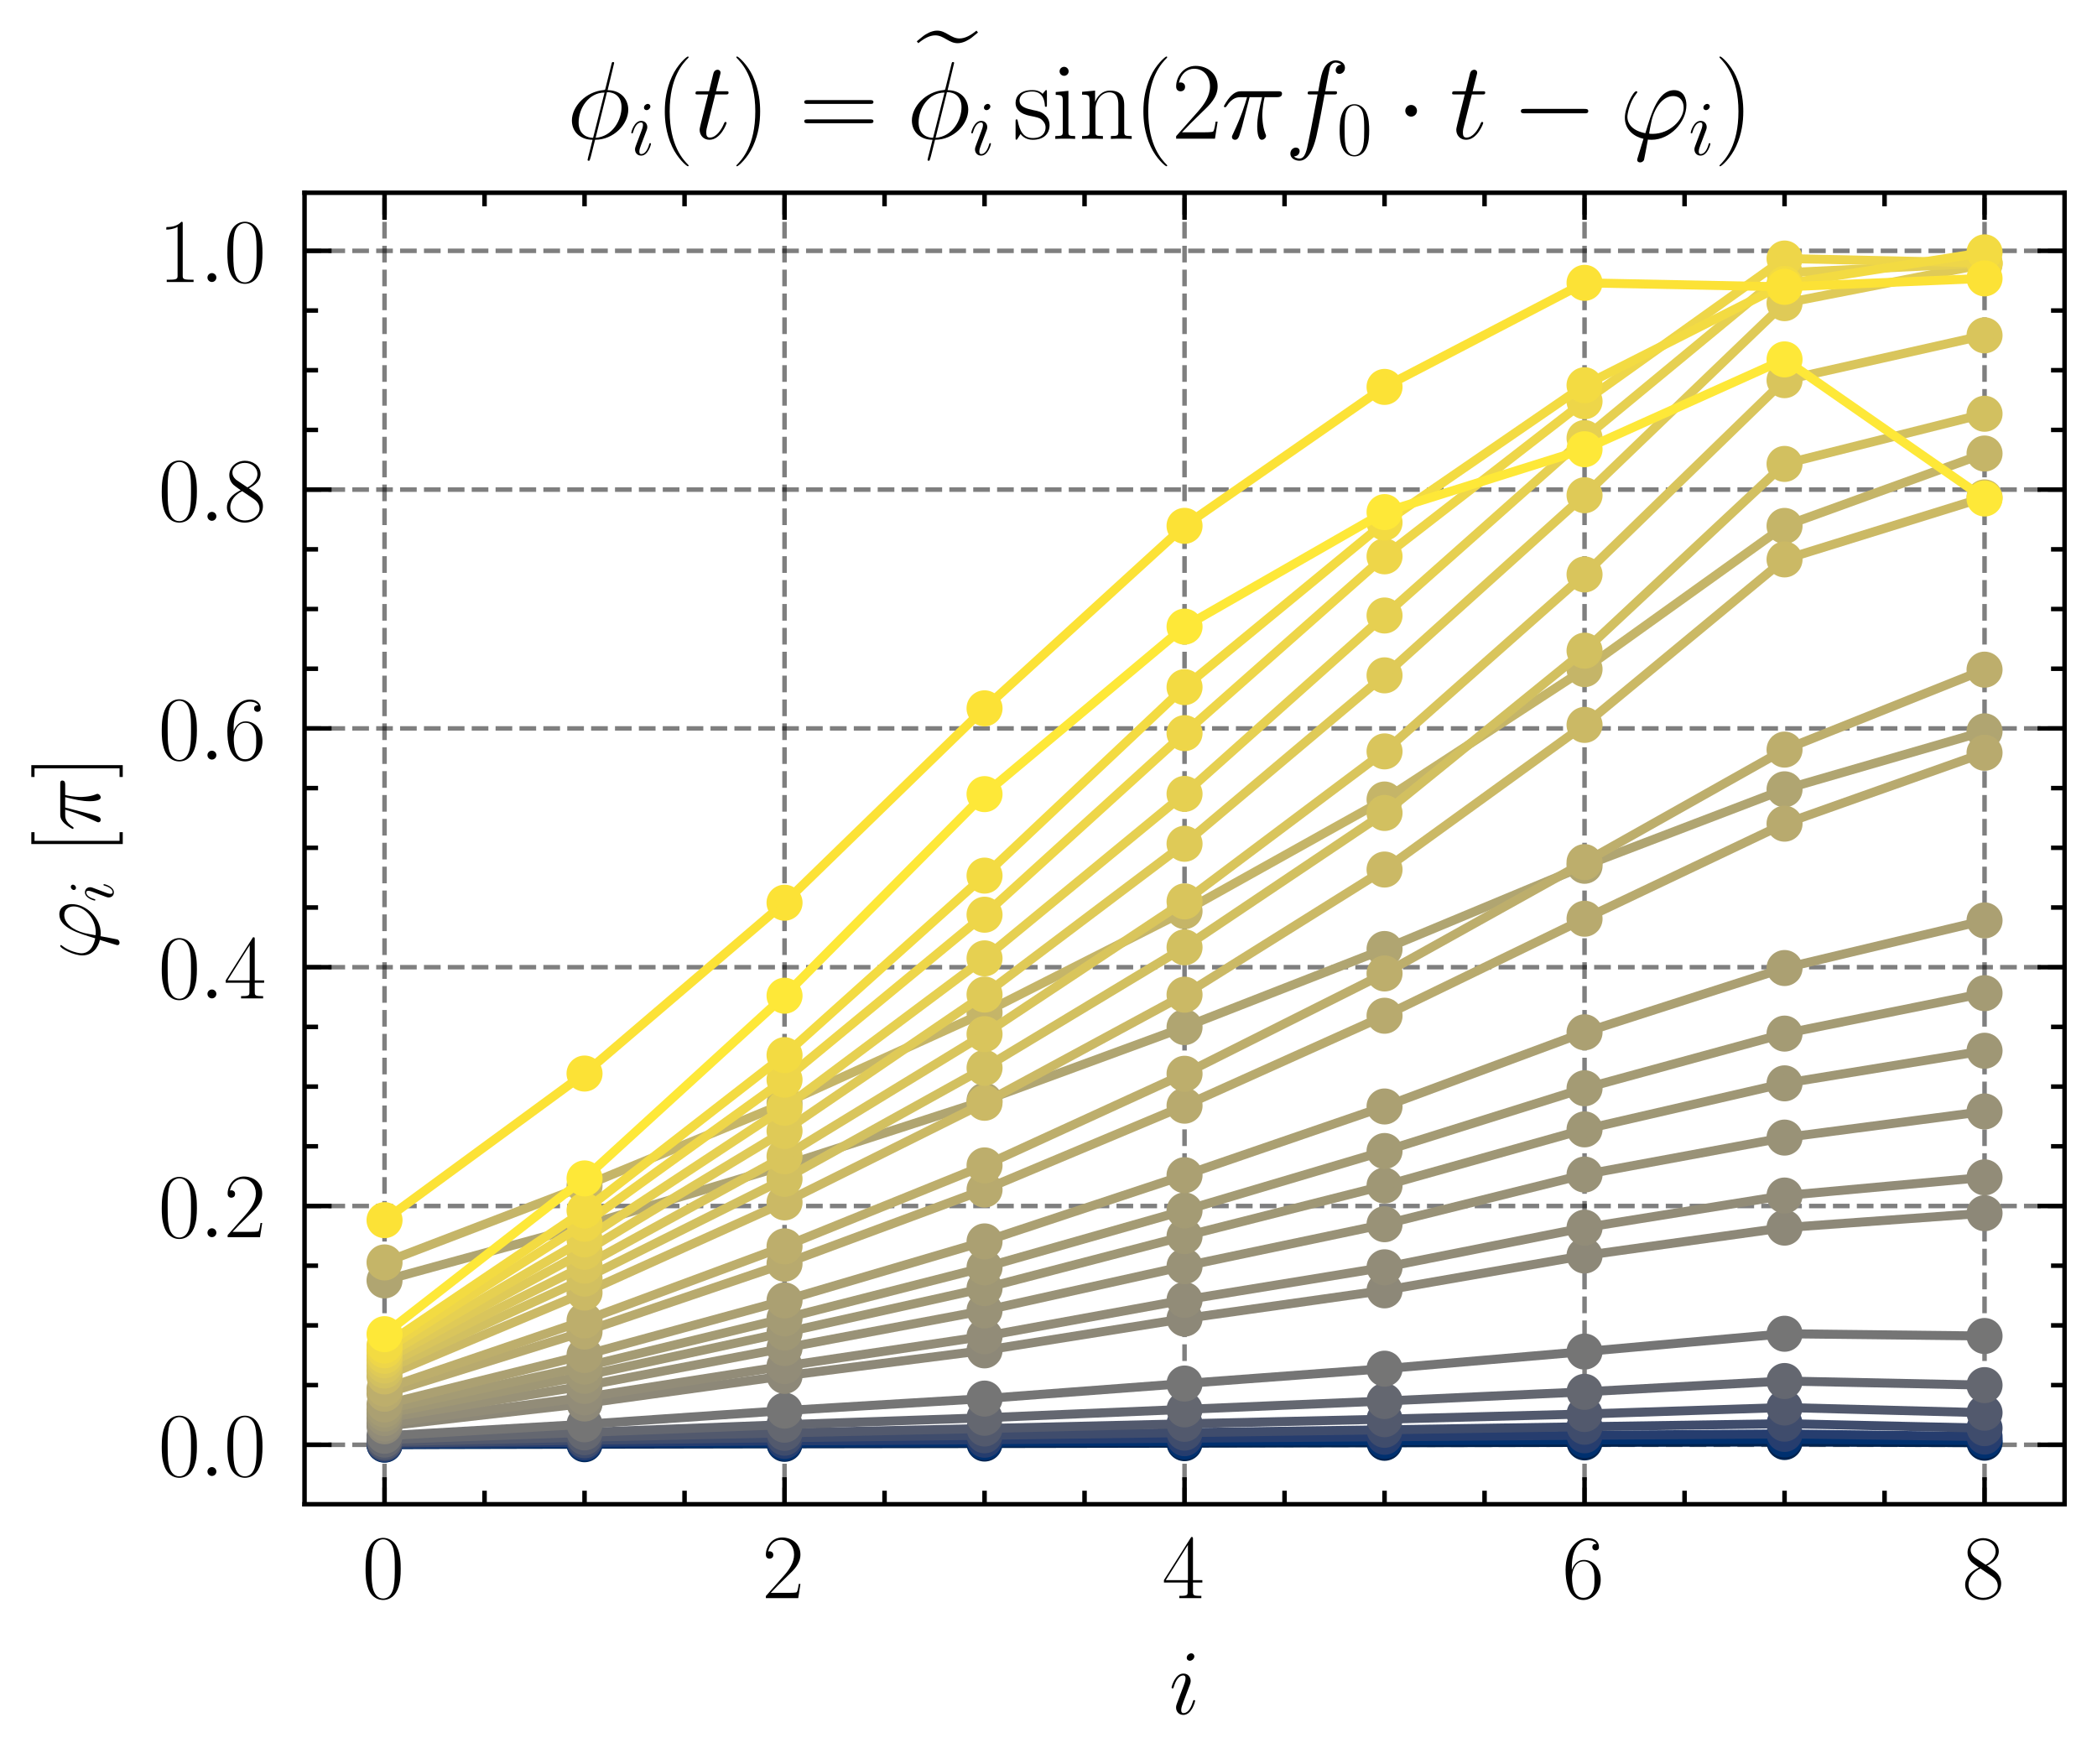 <?xml version="1.0" encoding="utf-8" standalone="no"?>
<!DOCTYPE svg PUBLIC "-//W3C//DTD SVG 1.1//EN"
  "http://www.w3.org/Graphics/SVG/1.1/DTD/svg11.dtd">
<svg xmlns:xlink="http://www.w3.org/1999/xlink" width="232.693pt" height="195.73pt" viewBox="0 0 232.693 195.73" xmlns="http://www.w3.org/2000/svg" version="1.1">
 <defs>
  <style type="text/css">*{stroke-linejoin: round; stroke-linecap: butt}</style>
 </defs>
 <g id="figure_1">
  <g id="patch_1">
   <path d="M 0 195.73 
L 232.693 195.73 
L 232.693 0 
L 0 0 
L 0 195.73 
z
" style="fill: none"/>
  </g>
  <g id="axes_1">
   <g id="patch_2">
    <path d="M 33.793 166.919 
L 229.093 166.919 
L 229.093 21.389 
L 33.793 21.389 
L 33.793 166.919 
z
" style="fill: none"/>
   </g>
   <g id="matplotlib.axis_1">
    <g id="xtick_1">
     <g id="line2d_1">
      <path d="M 42.67 166.919 
L 42.67 21.389 
" clip-path="url(#p55cf9a01e0)" style="fill: none; stroke-dasharray: 1.85,0.8; stroke-dashoffset: 0; stroke: #000000; stroke-opacity: 0.5; stroke-width: 0.5"/>
     </g>
     <g id="line2d_2">
      <defs>
       <path id="m68f4491167" d="M 0 0 
L 0 -3 
" style="stroke: #000000; stroke-width: 0.5"/>
      </defs>
      <g>
       <use xlink:href="#m68f4491167" x="42.67" y="166.919" style="stroke: #000000; stroke-width: 0.5"/>
      </g>
     </g>
     <g id="line2d_3">
      <defs>
       <path id="md97106cf33" d="M 0 0 
L 0 3 
" style="stroke: #000000; stroke-width: 0.5"/>
      </defs>
      <g>
       <use xlink:href="#md97106cf33" x="42.67" y="21.389" style="stroke: #000000; stroke-width: 0.5"/>
      </g>
     </g>
     <g id="text_1">
      <!-- $\mathdefault{0}$ -->
      <g transform="translate(40.179 177.338) scale(0.1 -0.1)">
       <defs>
        <path id="CMR17-30" d="M 2688 2025 
C 2688 2416 2682 3080 2413 3591 
C 2176 4039 1798 4198 1466 4198 
C 1158 4198 768 4058 525 3597 
C 269 3118 243 2524 243 2025 
C 243 1661 250 1106 448 619 
C 723 -39 1216 -128 1466 -128 
C 1760 -128 2208 -7 2470 600 
C 2662 1042 2688 1559 2688 2025 
z
M 1466 -26 
C 1056 -26 813 325 723 812 
C 653 1188 653 1738 653 2096 
C 653 2588 653 2997 736 3387 
C 858 3929 1216 4096 1466 4096 
C 1728 4096 2067 3923 2189 3400 
C 2272 3036 2278 2607 2278 2096 
C 2278 1680 2278 1169 2202 792 
C 2067 95 1690 -26 1466 -26 
z
" transform="scale(0.016)"/>
       </defs>
       <use xlink:href="#CMR17-30" transform="scale(0.996)"/>
      </g>
     </g>
    </g>
    <g id="xtick_2">
     <g id="line2d_4">
      <path d="M 87.056 166.919 
L 87.056 21.389 
" clip-path="url(#p55cf9a01e0)" style="fill: none; stroke-dasharray: 1.85,0.8; stroke-dashoffset: 0; stroke: #000000; stroke-opacity: 0.5; stroke-width: 0.5"/>
     </g>
     <g id="line2d_5">
      <g>
       <use xlink:href="#m68f4491167" x="87.056" y="166.919" style="stroke: #000000; stroke-width: 0.5"/>
      </g>
     </g>
     <g id="line2d_6">
      <g>
       <use xlink:href="#md97106cf33" x="87.056" y="21.389" style="stroke: #000000; stroke-width: 0.5"/>
      </g>
     </g>
     <g id="text_2">
      <!-- $\mathdefault{2}$ -->
      <g transform="translate(84.566 177.338) scale(0.1 -0.1)">
       <defs>
        <path id="CMR17-32" d="M 2669 989 
L 2554 989 
C 2490 536 2438 459 2413 420 
C 2381 369 1920 369 1830 369 
L 602 369 
C 832 619 1280 1072 1824 1597 
C 2214 1967 2669 2402 2669 3035 
C 2669 3790 2067 4224 1395 4224 
C 691 4224 262 3604 262 3030 
C 262 2780 448 2748 525 2748 
C 589 2748 781 2787 781 3010 
C 781 3207 614 3264 525 3264 
C 486 3264 448 3258 422 3245 
C 544 3790 915 4058 1306 4058 
C 1862 4058 2227 3617 2227 3035 
C 2227 2479 1901 2000 1536 1584 
L 262 146 
L 262 0 
L 2515 0 
L 2669 989 
z
" transform="scale(0.016)"/>
       </defs>
       <use xlink:href="#CMR17-32" transform="scale(0.996)"/>
      </g>
     </g>
    </g>
    <g id="xtick_3">
     <g id="line2d_7">
      <path d="M 131.443 166.919 
L 131.443 21.389 
" clip-path="url(#p55cf9a01e0)" style="fill: none; stroke-dasharray: 1.85,0.8; stroke-dashoffset: 0; stroke: #000000; stroke-opacity: 0.5; stroke-width: 0.5"/>
     </g>
     <g id="line2d_8">
      <g>
       <use xlink:href="#m68f4491167" x="131.443" y="166.919" style="stroke: #000000; stroke-width: 0.5"/>
      </g>
     </g>
     <g id="line2d_9">
      <g>
       <use xlink:href="#md97106cf33" x="131.443" y="21.389" style="stroke: #000000; stroke-width: 0.5"/>
      </g>
     </g>
     <g id="text_3">
      <!-- $\mathdefault{4}$ -->
      <g transform="translate(128.952 177.338) scale(0.1 -0.1)">
       <defs>
        <path id="CMR17-34" d="M 2150 4122 
C 2150 4256 2144 4256 2029 4256 
L 128 1254 
L 128 1088 
L 1779 1088 
L 1779 457 
C 1779 224 1766 160 1318 160 
L 1197 160 
L 1197 0 
C 1402 0 1747 0 1965 0 
C 2182 0 2528 0 2733 0 
L 2733 160 
L 2611 160 
C 2163 160 2150 224 2150 457 
L 2150 1088 
L 2803 1088 
L 2803 1254 
L 2150 1254 
L 2150 4122 
z
M 1798 3703 
L 1798 1254 
L 256 1254 
L 1798 3703 
z
" transform="scale(0.016)"/>
       </defs>
       <use xlink:href="#CMR17-34" transform="scale(0.996)"/>
      </g>
     </g>
    </g>
    <g id="xtick_4">
     <g id="line2d_10">
      <path d="M 175.829 166.919 
L 175.829 21.389 
" clip-path="url(#p55cf9a01e0)" style="fill: none; stroke-dasharray: 1.85,0.8; stroke-dashoffset: 0; stroke: #000000; stroke-opacity: 0.5; stroke-width: 0.5"/>
     </g>
     <g id="line2d_11">
      <g>
       <use xlink:href="#m68f4491167" x="175.829" y="166.919" style="stroke: #000000; stroke-width: 0.5"/>
      </g>
     </g>
     <g id="line2d_12">
      <g>
       <use xlink:href="#md97106cf33" x="175.829" y="21.389" style="stroke: #000000; stroke-width: 0.5"/>
      </g>
     </g>
     <g id="text_4">
      <!-- $\mathdefault{6}$ -->
      <g transform="translate(173.338 177.338) scale(0.1 -0.1)">
       <defs>
        <path id="CMR17-36" d="M 678 2176 
C 678 3690 1395 4032 1811 4032 
C 1946 4032 2272 4009 2400 3776 
C 2298 3776 2106 3776 2106 3553 
C 2106 3381 2246 3323 2336 3323 
C 2394 3323 2566 3348 2566 3560 
C 2566 3954 2246 4179 1805 4179 
C 1043 4179 243 3390 243 1984 
C 243 253 966 -128 1478 -128 
C 2099 -128 2688 427 2688 1283 
C 2688 2081 2170 2662 1517 2662 
C 1126 2662 838 2407 678 1960 
L 678 2176 
z
M 1478 25 
C 691 25 691 1200 691 1436 
C 691 1896 909 2560 1504 2560 
C 1613 2560 1926 2560 2138 2120 
C 2253 1870 2253 1609 2253 1289 
C 2253 944 2253 690 2118 434 
C 1978 171 1773 25 1478 25 
z
" transform="scale(0.016)"/>
       </defs>
       <use xlink:href="#CMR17-36" transform="scale(0.996)"/>
      </g>
     </g>
    </g>
    <g id="xtick_5">
     <g id="line2d_13">
      <path d="M 220.215 166.919 
L 220.215 21.389 
" clip-path="url(#p55cf9a01e0)" style="fill: none; stroke-dasharray: 1.85,0.8; stroke-dashoffset: 0; stroke: #000000; stroke-opacity: 0.5; stroke-width: 0.5"/>
     </g>
     <g id="line2d_14">
      <g>
       <use xlink:href="#m68f4491167" x="220.215" y="166.919" style="stroke: #000000; stroke-width: 0.5"/>
      </g>
     </g>
     <g id="line2d_15">
      <g>
       <use xlink:href="#md97106cf33" x="220.215" y="21.389" style="stroke: #000000; stroke-width: 0.5"/>
      </g>
     </g>
     <g id="text_5">
      <!-- $\mathdefault{8}$ -->
      <g transform="translate(217.725 177.338) scale(0.1 -0.1)">
       <defs>
        <path id="CMR17-38" d="M 1741 2264 
C 2144 2467 2554 2773 2554 3263 
C 2554 3841 1990 4179 1472 4179 
C 890 4179 378 3759 378 3180 
C 378 3021 416 2747 666 2505 
C 730 2442 998 2251 1171 2130 
C 883 1983 211 1634 211 934 
C 211 279 838 -128 1459 -128 
C 2144 -128 2720 362 2720 1010 
C 2720 1590 2330 1857 2074 2029 
L 1741 2264 
z
M 902 2822 
C 851 2854 595 3051 595 3351 
C 595 3739 998 4032 1459 4032 
C 1965 4032 2336 3676 2336 3262 
C 2336 2669 1670 2331 1638 2331 
C 1632 2331 1626 2331 1574 2370 
L 902 2822 
z
M 2080 1519 
C 2176 1449 2483 1240 2483 851 
C 2483 381 2010 25 1472 25 
C 890 25 448 438 448 940 
C 448 1443 838 1862 1280 2060 
L 2080 1519 
z
" transform="scale(0.016)"/>
       </defs>
       <use xlink:href="#CMR17-38" transform="scale(0.996)"/>
      </g>
     </g>
    </g>
    <g id="xtick_6">
     <g id="line2d_16">
      <defs>
       <path id="mf3e7bb9e91" d="M 0 0 
L 0 -1.5 
" style="stroke: #000000; stroke-width: 0.5"/>
      </defs>
      <g>
       <use xlink:href="#mf3e7bb9e91" x="53.767" y="166.919" style="stroke: #000000; stroke-width: 0.5"/>
      </g>
     </g>
     <g id="line2d_17">
      <defs>
       <path id="mfe669f4398" d="M 0 0 
L 0 1.5 
" style="stroke: #000000; stroke-width: 0.5"/>
      </defs>
      <g>
       <use xlink:href="#mfe669f4398" x="53.767" y="21.389" style="stroke: #000000; stroke-width: 0.5"/>
      </g>
     </g>
    </g>
    <g id="xtick_7">
     <g id="line2d_18">
      <g>
       <use xlink:href="#mf3e7bb9e91" x="64.863" y="166.919" style="stroke: #000000; stroke-width: 0.5"/>
      </g>
     </g>
     <g id="line2d_19">
      <g>
       <use xlink:href="#mfe669f4398" x="64.863" y="21.389" style="stroke: #000000; stroke-width: 0.5"/>
      </g>
     </g>
    </g>
    <g id="xtick_8">
     <g id="line2d_20">
      <g>
       <use xlink:href="#mf3e7bb9e91" x="75.96" y="166.919" style="stroke: #000000; stroke-width: 0.5"/>
      </g>
     </g>
     <g id="line2d_21">
      <g>
       <use xlink:href="#mfe669f4398" x="75.96" y="21.389" style="stroke: #000000; stroke-width: 0.5"/>
      </g>
     </g>
    </g>
    <g id="xtick_9">
     <g id="line2d_22">
      <g>
       <use xlink:href="#mf3e7bb9e91" x="98.153" y="166.919" style="stroke: #000000; stroke-width: 0.5"/>
      </g>
     </g>
     <g id="line2d_23">
      <g>
       <use xlink:href="#mfe669f4398" x="98.153" y="21.389" style="stroke: #000000; stroke-width: 0.5"/>
      </g>
     </g>
    </g>
    <g id="xtick_10">
     <g id="line2d_24">
      <g>
       <use xlink:href="#mf3e7bb9e91" x="109.25" y="166.919" style="stroke: #000000; stroke-width: 0.5"/>
      </g>
     </g>
     <g id="line2d_25">
      <g>
       <use xlink:href="#mfe669f4398" x="109.25" y="21.389" style="stroke: #000000; stroke-width: 0.5"/>
      </g>
     </g>
    </g>
    <g id="xtick_11">
     <g id="line2d_26">
      <g>
       <use xlink:href="#mf3e7bb9e91" x="120.346" y="166.919" style="stroke: #000000; stroke-width: 0.5"/>
      </g>
     </g>
     <g id="line2d_27">
      <g>
       <use xlink:href="#mfe669f4398" x="120.346" y="21.389" style="stroke: #000000; stroke-width: 0.5"/>
      </g>
     </g>
    </g>
    <g id="xtick_12">
     <g id="line2d_28">
      <g>
       <use xlink:href="#mf3e7bb9e91" x="142.539" y="166.919" style="stroke: #000000; stroke-width: 0.5"/>
      </g>
     </g>
     <g id="line2d_29">
      <g>
       <use xlink:href="#mfe669f4398" x="142.539" y="21.389" style="stroke: #000000; stroke-width: 0.5"/>
      </g>
     </g>
    </g>
    <g id="xtick_13">
     <g id="line2d_30">
      <g>
       <use xlink:href="#mf3e7bb9e91" x="153.636" y="166.919" style="stroke: #000000; stroke-width: 0.5"/>
      </g>
     </g>
     <g id="line2d_31">
      <g>
       <use xlink:href="#mfe669f4398" x="153.636" y="21.389" style="stroke: #000000; stroke-width: 0.5"/>
      </g>
     </g>
    </g>
    <g id="xtick_14">
     <g id="line2d_32">
      <g>
       <use xlink:href="#mf3e7bb9e91" x="164.732" y="166.919" style="stroke: #000000; stroke-width: 0.5"/>
      </g>
     </g>
     <g id="line2d_33">
      <g>
       <use xlink:href="#mfe669f4398" x="164.732" y="21.389" style="stroke: #000000; stroke-width: 0.5"/>
      </g>
     </g>
    </g>
    <g id="xtick_15">
     <g id="line2d_34">
      <g>
       <use xlink:href="#mf3e7bb9e91" x="186.926" y="166.919" style="stroke: #000000; stroke-width: 0.5"/>
      </g>
     </g>
     <g id="line2d_35">
      <g>
       <use xlink:href="#mfe669f4398" x="186.926" y="21.389" style="stroke: #000000; stroke-width: 0.5"/>
      </g>
     </g>
    </g>
    <g id="xtick_16">
     <g id="line2d_36">
      <g>
       <use xlink:href="#mf3e7bb9e91" x="198.022" y="166.919" style="stroke: #000000; stroke-width: 0.5"/>
      </g>
     </g>
     <g id="line2d_37">
      <g>
       <use xlink:href="#mfe669f4398" x="198.022" y="21.389" style="stroke: #000000; stroke-width: 0.5"/>
      </g>
     </g>
    </g>
    <g id="xtick_17">
     <g id="line2d_38">
      <g>
       <use xlink:href="#mf3e7bb9e91" x="209.119" y="166.919" style="stroke: #000000; stroke-width: 0.5"/>
      </g>
     </g>
     <g id="line2d_39">
      <g>
       <use xlink:href="#mfe669f4398" x="209.119" y="21.389" style="stroke: #000000; stroke-width: 0.5"/>
      </g>
     </g>
    </g>
    <g id="text_6">
     <!-- $i$ -->
     <g transform="translate(129.727 190.193) scale(0.1 -0.1)">
      <defs>
       <path id="CMMI12-69" d="M 1811 913 
C 1811 945 1786 971 1747 971 
C 1690 971 1683 952 1651 843 
C 1485 262 1222 64 1011 64 
C 934 64 845 83 845 275 
C 845 447 922 639 992 830 
L 1440 2018 
C 1459 2069 1504 2184 1504 2305 
C 1504 2574 1312 2816 998 2816 
C 410 2816 173 1890 173 1839 
C 173 1814 198 1782 243 1782 
C 301 1782 307 1807 333 1896 
C 486 2428 730 2682 979 2682 
C 1037 2682 1146 2682 1146 2478 
C 1146 2312 1062 2101 1011 1961 
L 563 773 
C 525 671 486 568 486 453 
C 486 166 685 -64 992 -64 
C 1581 -64 1811 869 1811 913 
z
M 1760 4013 
C 1760 4109 1683 4224 1542 4224 
C 1395 4224 1229 4083 1229 3917 
C 1229 3758 1363 3707 1440 3707 
C 1613 3707 1760 3873 1760 4013 
z
" transform="scale(0.016)"/>
      </defs>
      <use xlink:href="#CMMI12-69" transform="scale(0.996)"/>
     </g>
    </g>
   </g>
   <g id="matplotlib.axis_2">
    <g id="ytick_1">
     <g id="line2d_40">
      <path d="M 33.793 160.321 
L 229.093 160.321 
" clip-path="url(#p55cf9a01e0)" style="fill: none; stroke-dasharray: 1.85,0.8; stroke-dashoffset: 0; stroke: #000000; stroke-opacity: 0.5; stroke-width: 0.5"/>
     </g>
     <g id="line2d_41">
      <defs>
       <path id="m865ae3c0a3" d="M 0 0 
L 3 0 
" style="stroke: #000000; stroke-width: 0.5"/>
      </defs>
      <g>
       <use xlink:href="#m865ae3c0a3" x="33.793" y="160.321" style="stroke: #000000; stroke-width: 0.5"/>
      </g>
     </g>
     <g id="line2d_42">
      <defs>
       <path id="m06f777f78c" d="M 0 0 
L -3 0 
" style="stroke: #000000; stroke-width: 0.5"/>
      </defs>
      <g>
       <use xlink:href="#m06f777f78c" x="229.093" y="160.321" style="stroke: #000000; stroke-width: 0.5"/>
      </g>
     </g>
     <g id="text_7">
      <!-- $\mathdefault{0.0}$ -->
      <g transform="translate(17.563 163.78) scale(0.1 -0.1)">
       <defs>
        <path id="CMMI12-3a" d="M 1178 307 
C 1178 492 1024 619 870 619 
C 685 619 557 466 557 313 
C 557 128 710 0 864 0 
C 1050 0 1178 153 1178 307 
z
" transform="scale(0.016)"/>
       </defs>
       <use xlink:href="#CMR17-30" transform="scale(0.996)"/>
       <use xlink:href="#CMMI12-3a" transform="translate(45.69 0) scale(0.996)"/>
       <use xlink:href="#CMR17-30" transform="translate(72.788 0) scale(0.996)"/>
      </g>
     </g>
    </g>
    <g id="ytick_2">
     <g id="line2d_43">
      <path d="M 33.793 133.823 
L 229.093 133.823 
" clip-path="url(#p55cf9a01e0)" style="fill: none; stroke-dasharray: 1.85,0.8; stroke-dashoffset: 0; stroke: #000000; stroke-opacity: 0.5; stroke-width: 0.5"/>
     </g>
     <g id="line2d_44">
      <g>
       <use xlink:href="#m865ae3c0a3" x="33.793" y="133.823" style="stroke: #000000; stroke-width: 0.5"/>
      </g>
     </g>
     <g id="line2d_45">
      <g>
       <use xlink:href="#m06f777f78c" x="229.093" y="133.823" style="stroke: #000000; stroke-width: 0.5"/>
      </g>
     </g>
     <g id="text_8">
      <!-- $\mathdefault{0.2}$ -->
      <g transform="translate(17.563 137.282) scale(0.1 -0.1)">
       <use xlink:href="#CMR17-30" transform="scale(0.996)"/>
       <use xlink:href="#CMMI12-3a" transform="translate(45.69 0) scale(0.996)"/>
       <use xlink:href="#CMR17-32" transform="translate(72.788 0) scale(0.996)"/>
      </g>
     </g>
    </g>
    <g id="ytick_3">
     <g id="line2d_46">
      <path d="M 33.793 107.325 
L 229.093 107.325 
" clip-path="url(#p55cf9a01e0)" style="fill: none; stroke-dasharray: 1.85,0.8; stroke-dashoffset: 0; stroke: #000000; stroke-opacity: 0.5; stroke-width: 0.5"/>
     </g>
     <g id="line2d_47">
      <g>
       <use xlink:href="#m865ae3c0a3" x="33.793" y="107.325" style="stroke: #000000; stroke-width: 0.5"/>
      </g>
     </g>
     <g id="line2d_48">
      <g>
       <use xlink:href="#m06f777f78c" x="229.093" y="107.325" style="stroke: #000000; stroke-width: 0.5"/>
      </g>
     </g>
     <g id="text_9">
      <!-- $\mathdefault{0.4}$ -->
      <g transform="translate(17.563 110.785) scale(0.1 -0.1)">
       <use xlink:href="#CMR17-30" transform="scale(0.996)"/>
       <use xlink:href="#CMMI12-3a" transform="translate(45.69 0) scale(0.996)"/>
       <use xlink:href="#CMR17-34" transform="translate(72.788 0) scale(0.996)"/>
      </g>
     </g>
    </g>
    <g id="ytick_4">
     <g id="line2d_49">
      <path d="M 33.793 80.828 
L 229.093 80.828 
" clip-path="url(#p55cf9a01e0)" style="fill: none; stroke-dasharray: 1.85,0.8; stroke-dashoffset: 0; stroke: #000000; stroke-opacity: 0.5; stroke-width: 0.5"/>
     </g>
     <g id="line2d_50">
      <g>
       <use xlink:href="#m865ae3c0a3" x="33.793" y="80.828" style="stroke: #000000; stroke-width: 0.5"/>
      </g>
     </g>
     <g id="line2d_51">
      <g>
       <use xlink:href="#m06f777f78c" x="229.093" y="80.828" style="stroke: #000000; stroke-width: 0.5"/>
      </g>
     </g>
     <g id="text_10">
      <!-- $\mathdefault{0.6}$ -->
      <g transform="translate(17.563 84.287) scale(0.1 -0.1)">
       <use xlink:href="#CMR17-30" transform="scale(0.996)"/>
       <use xlink:href="#CMMI12-3a" transform="translate(45.69 0) scale(0.996)"/>
       <use xlink:href="#CMR17-36" transform="translate(72.788 0) scale(0.996)"/>
      </g>
     </g>
    </g>
    <g id="ytick_5">
     <g id="line2d_52">
      <path d="M 33.793 54.33 
L 229.093 54.33 
" clip-path="url(#p55cf9a01e0)" style="fill: none; stroke-dasharray: 1.85,0.8; stroke-dashoffset: 0; stroke: #000000; stroke-opacity: 0.5; stroke-width: 0.5"/>
     </g>
     <g id="line2d_53">
      <g>
       <use xlink:href="#m865ae3c0a3" x="33.793" y="54.33" style="stroke: #000000; stroke-width: 0.5"/>
      </g>
     </g>
     <g id="line2d_54">
      <g>
       <use xlink:href="#m06f777f78c" x="229.093" y="54.33" style="stroke: #000000; stroke-width: 0.5"/>
      </g>
     </g>
     <g id="text_11">
      <!-- $\mathdefault{0.8}$ -->
      <g transform="translate(17.563 57.789) scale(0.1 -0.1)">
       <use xlink:href="#CMR17-30" transform="scale(0.996)"/>
       <use xlink:href="#CMMI12-3a" transform="translate(45.69 0) scale(0.996)"/>
       <use xlink:href="#CMR17-38" transform="translate(72.788 0) scale(0.996)"/>
      </g>
     </g>
    </g>
    <g id="ytick_6">
     <g id="line2d_55">
      <path d="M 33.793 27.833 
L 229.093 27.833 
" clip-path="url(#p55cf9a01e0)" style="fill: none; stroke-dasharray: 1.85,0.8; stroke-dashoffset: 0; stroke: #000000; stroke-opacity: 0.5; stroke-width: 0.5"/>
     </g>
     <g id="line2d_56">
      <g>
       <use xlink:href="#m865ae3c0a3" x="33.793" y="27.833" style="stroke: #000000; stroke-width: 0.5"/>
      </g>
     </g>
     <g id="line2d_57">
      <g>
       <use xlink:href="#m06f777f78c" x="229.093" y="27.833" style="stroke: #000000; stroke-width: 0.5"/>
      </g>
     </g>
     <g id="text_12">
      <!-- $\mathdefault{1.0}$ -->
      <g transform="translate(17.563 31.292) scale(0.1 -0.1)">
       <defs>
        <path id="CMR17-31" d="M 1702 4058 
C 1702 4192 1696 4192 1606 4192 
C 1357 3916 979 3827 621 3827 
C 602 3827 570 3827 563 3808 
C 557 3795 557 3782 557 3648 
C 755 3648 1088 3686 1344 3839 
L 1344 461 
C 1344 236 1331 160 781 160 
L 589 160 
L 589 0 
C 896 0 1216 0 1523 0 
C 1830 0 2150 0 2458 0 
L 2458 160 
L 2266 160 
C 1715 160 1702 230 1702 458 
L 1702 4058 
z
" transform="scale(0.016)"/>
       </defs>
       <use xlink:href="#CMR17-31" transform="scale(0.996)"/>
       <use xlink:href="#CMMI12-3a" transform="translate(45.69 0) scale(0.996)"/>
       <use xlink:href="#CMR17-30" transform="translate(72.788 0) scale(0.996)"/>
      </g>
     </g>
    </g>
    <g id="ytick_7">
     <g id="line2d_58">
      <defs>
       <path id="m127268abba" d="M 0 0 
L 1.5 0 
" style="stroke: #000000; stroke-width: 0.5"/>
      </defs>
      <g>
       <use xlink:href="#m127268abba" x="33.793" y="153.696" style="stroke: #000000; stroke-width: 0.5"/>
      </g>
     </g>
     <g id="line2d_59">
      <defs>
       <path id="mfaaf09d648" d="M 0 0 
L -1.5 0 
" style="stroke: #000000; stroke-width: 0.5"/>
      </defs>
      <g>
       <use xlink:href="#mfaaf09d648" x="229.093" y="153.696" style="stroke: #000000; stroke-width: 0.5"/>
      </g>
     </g>
    </g>
    <g id="ytick_8">
     <g id="line2d_60">
      <g>
       <use xlink:href="#m127268abba" x="33.793" y="147.072" style="stroke: #000000; stroke-width: 0.5"/>
      </g>
     </g>
     <g id="line2d_61">
      <g>
       <use xlink:href="#mfaaf09d648" x="229.093" y="147.072" style="stroke: #000000; stroke-width: 0.5"/>
      </g>
     </g>
    </g>
    <g id="ytick_9">
     <g id="line2d_62">
      <g>
       <use xlink:href="#m127268abba" x="33.793" y="140.447" style="stroke: #000000; stroke-width: 0.5"/>
      </g>
     </g>
     <g id="line2d_63">
      <g>
       <use xlink:href="#mfaaf09d648" x="229.093" y="140.447" style="stroke: #000000; stroke-width: 0.5"/>
      </g>
     </g>
    </g>
    <g id="ytick_10">
     <g id="line2d_64">
      <g>
       <use xlink:href="#m127268abba" x="33.793" y="127.199" style="stroke: #000000; stroke-width: 0.5"/>
      </g>
     </g>
     <g id="line2d_65">
      <g>
       <use xlink:href="#mfaaf09d648" x="229.093" y="127.199" style="stroke: #000000; stroke-width: 0.5"/>
      </g>
     </g>
    </g>
    <g id="ytick_11">
     <g id="line2d_66">
      <g>
       <use xlink:href="#m127268abba" x="33.793" y="120.574" style="stroke: #000000; stroke-width: 0.5"/>
      </g>
     </g>
     <g id="line2d_67">
      <g>
       <use xlink:href="#mfaaf09d648" x="229.093" y="120.574" style="stroke: #000000; stroke-width: 0.5"/>
      </g>
     </g>
    </g>
    <g id="ytick_12">
     <g id="line2d_68">
      <g>
       <use xlink:href="#m127268abba" x="33.793" y="113.95" style="stroke: #000000; stroke-width: 0.5"/>
      </g>
     </g>
     <g id="line2d_69">
      <g>
       <use xlink:href="#mfaaf09d648" x="229.093" y="113.95" style="stroke: #000000; stroke-width: 0.5"/>
      </g>
     </g>
    </g>
    <g id="ytick_13">
     <g id="line2d_70">
      <g>
       <use xlink:href="#m127268abba" x="33.793" y="100.701" style="stroke: #000000; stroke-width: 0.5"/>
      </g>
     </g>
     <g id="line2d_71">
      <g>
       <use xlink:href="#mfaaf09d648" x="229.093" y="100.701" style="stroke: #000000; stroke-width: 0.5"/>
      </g>
     </g>
    </g>
    <g id="ytick_14">
     <g id="line2d_72">
      <g>
       <use xlink:href="#m127268abba" x="33.793" y="94.077" style="stroke: #000000; stroke-width: 0.5"/>
      </g>
     </g>
     <g id="line2d_73">
      <g>
       <use xlink:href="#mfaaf09d648" x="229.093" y="94.077" style="stroke: #000000; stroke-width: 0.5"/>
      </g>
     </g>
    </g>
    <g id="ytick_15">
     <g id="line2d_74">
      <g>
       <use xlink:href="#m127268abba" x="33.793" y="87.452" style="stroke: #000000; stroke-width: 0.5"/>
      </g>
     </g>
     <g id="line2d_75">
      <g>
       <use xlink:href="#mfaaf09d648" x="229.093" y="87.452" style="stroke: #000000; stroke-width: 0.5"/>
      </g>
     </g>
    </g>
    <g id="ytick_16">
     <g id="line2d_76">
      <g>
       <use xlink:href="#m127268abba" x="33.793" y="74.203" style="stroke: #000000; stroke-width: 0.5"/>
      </g>
     </g>
     <g id="line2d_77">
      <g>
       <use xlink:href="#mfaaf09d648" x="229.093" y="74.203" style="stroke: #000000; stroke-width: 0.5"/>
      </g>
     </g>
    </g>
    <g id="ytick_17">
     <g id="line2d_78">
      <g>
       <use xlink:href="#m127268abba" x="33.793" y="67.579" style="stroke: #000000; stroke-width: 0.5"/>
      </g>
     </g>
     <g id="line2d_79">
      <g>
       <use xlink:href="#mfaaf09d648" x="229.093" y="67.579" style="stroke: #000000; stroke-width: 0.5"/>
      </g>
     </g>
    </g>
    <g id="ytick_18">
     <g id="line2d_80">
      <g>
       <use xlink:href="#m127268abba" x="33.793" y="60.955" style="stroke: #000000; stroke-width: 0.5"/>
      </g>
     </g>
     <g id="line2d_81">
      <g>
       <use xlink:href="#mfaaf09d648" x="229.093" y="60.955" style="stroke: #000000; stroke-width: 0.5"/>
      </g>
     </g>
    </g>
    <g id="ytick_19">
     <g id="line2d_82">
      <g>
       <use xlink:href="#m127268abba" x="33.793" y="47.706" style="stroke: #000000; stroke-width: 0.5"/>
      </g>
     </g>
     <g id="line2d_83">
      <g>
       <use xlink:href="#mfaaf09d648" x="229.093" y="47.706" style="stroke: #000000; stroke-width: 0.5"/>
      </g>
     </g>
    </g>
    <g id="ytick_20">
     <g id="line2d_84">
      <g>
       <use xlink:href="#m127268abba" x="33.793" y="41.081" style="stroke: #000000; stroke-width: 0.5"/>
      </g>
     </g>
     <g id="line2d_85">
      <g>
       <use xlink:href="#mfaaf09d648" x="229.093" y="41.081" style="stroke: #000000; stroke-width: 0.5"/>
      </g>
     </g>
    </g>
    <g id="ytick_21">
     <g id="line2d_86">
      <g>
       <use xlink:href="#m127268abba" x="33.793" y="34.457" style="stroke: #000000; stroke-width: 0.5"/>
      </g>
     </g>
     <g id="line2d_87">
      <g>
       <use xlink:href="#mfaaf09d648" x="229.093" y="34.457" style="stroke: #000000; stroke-width: 0.5"/>
      </g>
     </g>
    </g>
    <g id="text_13">
     <!-- $\varphi_i$ [$\pi$] -->
     <g transform="translate(11.072 106.517) rotate(-90) scale(0.1 -0.1)">
      <defs>
       <path id="CMMI12-27" d="M 1926 280 
C 1818 280 1722 280 1722 312 
C 1722 325 1830 926 1869 1067 
C 2074 1884 2560 2472 3117 2472 
C 3533 2472 3725 2159 3725 1808 
C 3725 1080 2906 280 1926 280 
z
M 1651 -51 
C 1690 -57 1754 -64 1869 -64 
C 2918 -64 3885 945 3885 1954 
C 3885 2344 3712 2816 3174 2816 
C 2253 2816 1862 1519 1504 318 
C 768 458 461 848 461 1276 
C 461 1449 595 2133 966 2592 
C 1037 2676 1037 2689 1037 2702 
C 1037 2753 986 2753 973 2753 
C 800 2753 314 1820 314 1213 
C 314 497 877 107 1395 -7 
L 1062 -1088 
C 1030 -1184 1030 -1196 1030 -1222 
C 1030 -1376 1184 -1376 1197 -1376 
C 1261 -1376 1376 -1351 1427 -1223 
C 1446 -1166 1626 -178 1651 -51 
z
" transform="scale(0.016)"/>
       <path id="CMR17-5b" d="M 1504 -1600 
L 1504 -1377 
L 902 -1377 
L 902 4544 
L 1504 4544 
L 1504 4767 
L 678 4767 
L 678 -1600 
L 1504 -1600 
z
" transform="scale(0.016)"/>
       <path id="CMMI12-19" d="M 1658 2408 
L 2381 2408 
C 2208 1692 2099 1226 2099 716 
C 2099 626 2099 -64 2362 -64 
C 2496 -64 2611 57 2611 166 
C 2611 197 2611 210 2566 306 
C 2394 747 2394 1296 2394 1341 
C 2394 1379 2394 1832 2528 2408 
L 3245 2408 
C 3328 2408 3539 2408 3539 2612 
C 3539 2752 3418 2752 3302 2752 
L 1197 2752 
C 1050 2752 832 2752 538 2440 
C 371 2254 166 1916 166 1878 
C 166 1840 198 1827 237 1827 
C 282 1827 288 1846 320 1884 
C 653 2408 986 2408 1146 2408 
L 1510 2408 
C 1370 1929 1210 1373 685 256 
C 634 154 634 140 634 102 
C 634 -32 749 -64 806 -64 
C 992 -64 1043 102 1120 370 
C 1222 696 1222 709 1286 964 
L 1658 2408 
z
" transform="scale(0.016)"/>
       <path id="CMR17-5d" d="M 915 4767 
L 90 4767 
L 90 4544 
L 691 4544 
L 691 -1377 
L 90 -1377 
L 90 -1600 
L 915 -1600 
L 915 4767 
z
" transform="scale(0.016)"/>
      </defs>
      <use xlink:href="#CMMI12-27" transform="scale(0.996)"/>
      <use xlink:href="#CMMI12-69" transform="translate(63.903 -14.944) scale(0.697)"/>
      <use xlink:href="#CMR17-5b" transform="translate(117.772 0) scale(0.996)"/>
      <use xlink:href="#CMMI12-19" transform="translate(142.643 0) scale(0.996)"/>
      <use xlink:href="#CMR17-5d" transform="translate(201.554 0) scale(0.996)"/>
     </g>
    </g>
   </g>
   <g id="line2d_88">
    <path d="M 42.67 160.304 
L 64.863 160.256 
L 87.056 160.214 
L 109.25 160.181 
L 131.443 160.141 
L 153.636 160.097 
L 175.829 160.054 
L 198.022 160.011 
L 220.215 160.088 
" clip-path="url(#p55cf9a01e0)" style="fill: none; stroke: #00224e; stroke-linecap: square"/>
    <defs>
     <path id="md2485e7a3d" d="M 0 1.5 
C 0.398 1.5 0.779 1.342 1.061 1.061 
C 1.342 0.779 1.5 0.398 1.5 0 
C 1.5 -0.398 1.342 -0.779 1.061 -1.061 
C 0.779 -1.342 0.398 -1.5 0 -1.5 
C -0.398 -1.5 -0.779 -1.342 -1.061 -1.061 
C -1.342 -0.779 -1.5 -0.398 -1.5 0 
C -1.5 0.398 -1.342 0.779 -1.061 1.061 
C -0.779 1.342 -0.398 1.5 0 1.5 
z
" style="stroke: #00224e"/>
    </defs>
    <g clip-path="url(#p55cf9a01e0)">
     <use xlink:href="#md2485e7a3d" x="42.67" y="160.304" style="fill: #00224e; stroke: #00224e"/>
     <use xlink:href="#md2485e7a3d" x="64.863" y="160.256" style="fill: #00224e; stroke: #00224e"/>
     <use xlink:href="#md2485e7a3d" x="87.056" y="160.214" style="fill: #00224e; stroke: #00224e"/>
     <use xlink:href="#md2485e7a3d" x="109.25" y="160.181" style="fill: #00224e; stroke: #00224e"/>
     <use xlink:href="#md2485e7a3d" x="131.443" y="160.141" style="fill: #00224e; stroke: #00224e"/>
     <use xlink:href="#md2485e7a3d" x="153.636" y="160.097" style="fill: #00224e; stroke: #00224e"/>
     <use xlink:href="#md2485e7a3d" x="175.829" y="160.054" style="fill: #00224e; stroke: #00224e"/>
     <use xlink:href="#md2485e7a3d" x="198.022" y="160.011" style="fill: #00224e; stroke: #00224e"/>
     <use xlink:href="#md2485e7a3d" x="220.215" y="160.088" style="fill: #00224e; stroke: #00224e"/>
    </g>
   </g>
   <g id="line2d_89">
    <path d="M 42.67 160.273 
L 64.863 160.18 
L 87.056 160.107 
L 109.25 160.033 
L 131.443 159.956 
L 153.636 159.877 
L 175.829 159.783 
L 198.022 159.717 
L 220.215 159.845 
" clip-path="url(#p55cf9a01e0)" style="fill: none; stroke: #00306f; stroke-linecap: square"/>
    <defs>
     <path id="m0ada6b06c7" d="M 0 1.5 
C 0.398 1.5 0.779 1.342 1.061 1.061 
C 1.342 0.779 1.5 0.398 1.5 0 
C 1.5 -0.398 1.342 -0.779 1.061 -1.061 
C 0.779 -1.342 0.398 -1.5 0 -1.5 
C -0.398 -1.5 -0.779 -1.342 -1.061 -1.061 
C -1.342 -0.779 -1.5 -0.398 -1.5 0 
C -1.5 0.398 -1.342 0.779 -1.061 1.061 
C -0.779 1.342 -0.398 1.5 0 1.5 
z
" style="stroke: #00306f"/>
    </defs>
    <g clip-path="url(#p55cf9a01e0)">
     <use xlink:href="#m0ada6b06c7" x="42.67" y="160.273" style="fill: #00306f; stroke: #00306f"/>
     <use xlink:href="#m0ada6b06c7" x="64.863" y="160.18" style="fill: #00306f; stroke: #00306f"/>
     <use xlink:href="#m0ada6b06c7" x="87.056" y="160.107" style="fill: #00306f; stroke: #00306f"/>
     <use xlink:href="#m0ada6b06c7" x="109.25" y="160.033" style="fill: #00306f; stroke: #00306f"/>
     <use xlink:href="#m0ada6b06c7" x="131.443" y="159.956" style="fill: #00306f; stroke: #00306f"/>
     <use xlink:href="#m0ada6b06c7" x="153.636" y="159.877" style="fill: #00306f; stroke: #00306f"/>
     <use xlink:href="#m0ada6b06c7" x="175.829" y="159.783" style="fill: #00306f; stroke: #00306f"/>
     <use xlink:href="#m0ada6b06c7" x="198.022" y="159.717" style="fill: #00306f; stroke: #00306f"/>
     <use xlink:href="#m0ada6b06c7" x="220.215" y="159.845" style="fill: #00306f; stroke: #00306f"/>
    </g>
   </g>
   <g id="line2d_90">
    <path d="M 42.67 160.225 
L 64.863 160.051 
L 87.056 159.895 
L 109.25 159.761 
L 131.443 159.589 
L 153.636 159.432 
L 175.829 159.268 
L 198.022 159.114 
L 220.215 159.409 
" clip-path="url(#p55cf9a01e0)" style="fill: none; stroke: #263d6e; stroke-linecap: square"/>
    <defs>
     <path id="m0a2d25ac3c" d="M 0 1.5 
C 0.398 1.5 0.779 1.342 1.061 1.061 
C 1.342 0.779 1.5 0.398 1.5 0 
C 1.5 -0.398 1.342 -0.779 1.061 -1.061 
C 0.779 -1.342 0.398 -1.5 0 -1.5 
C -0.398 -1.5 -0.779 -1.342 -1.061 -1.061 
C -1.342 -0.779 -1.5 -0.398 -1.5 0 
C -1.5 0.398 -1.342 0.779 -1.061 1.061 
C -0.779 1.342 -0.398 1.5 0 1.5 
z
" style="stroke: #263d6e"/>
    </defs>
    <g clip-path="url(#p55cf9a01e0)">
     <use xlink:href="#m0a2d25ac3c" x="42.67" y="160.225" style="fill: #263d6e; stroke: #263d6e"/>
     <use xlink:href="#m0a2d25ac3c" x="64.863" y="160.051" style="fill: #263d6e; stroke: #263d6e"/>
     <use xlink:href="#m0a2d25ac3c" x="87.056" y="159.895" style="fill: #263d6e; stroke: #263d6e"/>
     <use xlink:href="#m0a2d25ac3c" x="109.25" y="159.761" style="fill: #263d6e; stroke: #263d6e"/>
     <use xlink:href="#m0a2d25ac3c" x="131.443" y="159.589" style="fill: #263d6e; stroke: #263d6e"/>
     <use xlink:href="#m0a2d25ac3c" x="153.636" y="159.432" style="fill: #263d6e; stroke: #263d6e"/>
     <use xlink:href="#m0a2d25ac3c" x="175.829" y="159.268" style="fill: #263d6e; stroke: #263d6e"/>
     <use xlink:href="#m0a2d25ac3c" x="198.022" y="159.114" style="fill: #263d6e; stroke: #263d6e"/>
     <use xlink:href="#m0a2d25ac3c" x="220.215" y="159.409" style="fill: #263d6e; stroke: #263d6e"/>
    </g>
   </g>
   <g id="line2d_91">
    <path d="M 42.67 160.131 
L 64.863 159.815 
L 87.056 159.533 
L 109.25 159.269 
L 131.443 158.971 
L 153.636 158.658 
L 175.829 158.318 
L 198.022 157.977 
L 220.215 158.473 
" clip-path="url(#p55cf9a01e0)" style="fill: none; stroke: #3f4c6c; stroke-linecap: square"/>
    <defs>
     <path id="mbcd96933ea" d="M 0 1.5 
C 0.398 1.5 0.779 1.342 1.061 1.061 
C 1.342 0.779 1.5 0.398 1.5 0 
C 1.5 -0.398 1.342 -0.779 1.061 -1.061 
C 0.779 -1.342 0.398 -1.5 0 -1.5 
C -0.398 -1.5 -0.779 -1.342 -1.061 -1.061 
C -1.342 -0.779 -1.5 -0.398 -1.5 0 
C -1.5 0.398 -1.342 0.779 -1.061 1.061 
C -0.779 1.342 -0.398 1.5 0 1.5 
z
" style="stroke: #3f4c6c"/>
    </defs>
    <g clip-path="url(#p55cf9a01e0)">
     <use xlink:href="#mbcd96933ea" x="42.67" y="160.131" style="fill: #3f4c6c; stroke: #3f4c6c"/>
     <use xlink:href="#mbcd96933ea" x="64.863" y="159.815" style="fill: #3f4c6c; stroke: #3f4c6c"/>
     <use xlink:href="#mbcd96933ea" x="87.056" y="159.533" style="fill: #3f4c6c; stroke: #3f4c6c"/>
     <use xlink:href="#mbcd96933ea" x="109.25" y="159.269" style="fill: #3f4c6c; stroke: #3f4c6c"/>
     <use xlink:href="#mbcd96933ea" x="131.443" y="158.971" style="fill: #3f4c6c; stroke: #3f4c6c"/>
     <use xlink:href="#mbcd96933ea" x="153.636" y="158.658" style="fill: #3f4c6c; stroke: #3f4c6c"/>
     <use xlink:href="#mbcd96933ea" x="175.829" y="158.318" style="fill: #3f4c6c; stroke: #3f4c6c"/>
     <use xlink:href="#mbcd96933ea" x="198.022" y="157.977" style="fill: #3f4c6c; stroke: #3f4c6c"/>
     <use xlink:href="#mbcd96933ea" x="220.215" y="158.473" style="fill: #3f4c6c; stroke: #3f4c6c"/>
    </g>
   </g>
   <g id="line2d_92">
    <path d="M 42.67 159.99 
L 64.863 159.483 
L 87.056 158.997 
L 109.25 158.514 
L 131.443 157.993 
L 153.636 157.479 
L 175.829 156.904 
L 198.022 156.183 
L 220.215 156.762 
" clip-path="url(#p55cf9a01e0)" style="fill: none; stroke: #52596d; stroke-linecap: square"/>
    <defs>
     <path id="mef88a14478" d="M 0 1.5 
C 0.398 1.5 0.779 1.342 1.061 1.061 
C 1.342 0.779 1.5 0.398 1.5 0 
C 1.5 -0.398 1.342 -0.779 1.061 -1.061 
C 0.779 -1.342 0.398 -1.5 0 -1.5 
C -0.398 -1.5 -0.779 -1.342 -1.061 -1.061 
C -1.342 -0.779 -1.5 -0.398 -1.5 0 
C -1.5 0.398 -1.342 0.779 -1.061 1.061 
C -0.779 1.342 -0.398 1.5 0 1.5 
z
" style="stroke: #52596d"/>
    </defs>
    <g clip-path="url(#p55cf9a01e0)">
     <use xlink:href="#mef88a14478" x="42.67" y="159.99" style="fill: #52596d; stroke: #52596d"/>
     <use xlink:href="#mef88a14478" x="64.863" y="159.483" style="fill: #52596d; stroke: #52596d"/>
     <use xlink:href="#mef88a14478" x="87.056" y="158.997" style="fill: #52596d; stroke: #52596d"/>
     <use xlink:href="#mef88a14478" x="109.25" y="158.514" style="fill: #52596d; stroke: #52596d"/>
     <use xlink:href="#mef88a14478" x="131.443" y="157.993" style="fill: #52596d; stroke: #52596d"/>
     <use xlink:href="#mef88a14478" x="153.636" y="157.479" style="fill: #52596d; stroke: #52596d"/>
     <use xlink:href="#mef88a14478" x="175.829" y="156.904" style="fill: #52596d; stroke: #52596d"/>
     <use xlink:href="#mef88a14478" x="198.022" y="156.183" style="fill: #52596d; stroke: #52596d"/>
     <use xlink:href="#mef88a14478" x="220.215" y="156.762" style="fill: #52596d; stroke: #52596d"/>
    </g>
   </g>
   <g id="line2d_93">
    <path d="M 42.67 159.746 
L 64.863 158.947 
L 87.056 158.09 
L 109.25 157.322 
L 131.443 156.392 
L 153.636 155.463 
L 175.829 154.444 
L 198.022 153.244 
L 220.215 153.699 
" clip-path="url(#p55cf9a01e0)" style="fill: none; stroke: #646770; stroke-linecap: square"/>
    <defs>
     <path id="m3da989cd35" d="M 0 1.5 
C 0.398 1.5 0.779 1.342 1.061 1.061 
C 1.342 0.779 1.5 0.398 1.5 0 
C 1.5 -0.398 1.342 -0.779 1.061 -1.061 
C 0.779 -1.342 0.398 -1.5 0 -1.5 
C -0.398 -1.5 -0.779 -1.342 -1.061 -1.061 
C -1.342 -0.779 -1.5 -0.398 -1.5 0 
C -1.5 0.398 -1.342 0.779 -1.061 1.061 
C -0.779 1.342 -0.398 1.5 0 1.5 
z
" style="stroke: #646770"/>
    </defs>
    <g clip-path="url(#p55cf9a01e0)">
     <use xlink:href="#m3da989cd35" x="42.67" y="159.746" style="fill: #646770; stroke: #646770"/>
     <use xlink:href="#m3da989cd35" x="64.863" y="158.947" style="fill: #646770; stroke: #646770"/>
     <use xlink:href="#m3da989cd35" x="87.056" y="158.09" style="fill: #646770; stroke: #646770"/>
     <use xlink:href="#m3da989cd35" x="109.25" y="157.322" style="fill: #646770; stroke: #646770"/>
     <use xlink:href="#m3da989cd35" x="131.443" y="156.392" style="fill: #646770; stroke: #646770"/>
     <use xlink:href="#m3da989cd35" x="153.636" y="155.463" style="fill: #646770; stroke: #646770"/>
     <use xlink:href="#m3da989cd35" x="175.829" y="154.444" style="fill: #646770; stroke: #646770"/>
     <use xlink:href="#m3da989cd35" x="198.022" y="153.244" style="fill: #646770; stroke: #646770"/>
     <use xlink:href="#m3da989cd35" x="220.215" y="153.699" style="fill: #646770; stroke: #646770"/>
    </g>
   </g>
   <g id="line2d_94">
    <path d="M 42.67 159.323 
L 64.863 158.046 
L 87.056 156.525 
L 109.25 155.193 
L 131.443 153.524 
L 153.636 151.876 
L 175.829 149.977 
L 198.022 147.998 
L 220.215 148.249 
" clip-path="url(#p55cf9a01e0)" style="fill: none; stroke: #757575; stroke-linecap: square"/>
    <defs>
     <path id="ma32afdc12e" d="M 0 1.5 
C 0.398 1.5 0.779 1.342 1.061 1.061 
C 1.342 0.779 1.5 0.398 1.5 0 
C 1.5 -0.398 1.342 -0.779 1.061 -1.061 
C 0.779 -1.342 0.398 -1.5 0 -1.5 
C -0.398 -1.5 -0.779 -1.342 -1.061 -1.061 
C -1.342 -0.779 -1.5 -0.398 -1.5 0 
C -1.5 0.398 -1.342 0.779 -1.061 1.061 
C -0.779 1.342 -0.398 1.5 0 1.5 
z
" style="stroke: #757575"/>
    </defs>
    <g clip-path="url(#p55cf9a01e0)">
     <use xlink:href="#ma32afdc12e" x="42.67" y="159.323" style="fill: #757575; stroke: #757575"/>
     <use xlink:href="#ma32afdc12e" x="64.863" y="158.046" style="fill: #757575; stroke: #757575"/>
     <use xlink:href="#ma32afdc12e" x="87.056" y="156.525" style="fill: #757575; stroke: #757575"/>
     <use xlink:href="#ma32afdc12e" x="109.25" y="155.193" style="fill: #757575; stroke: #757575"/>
     <use xlink:href="#ma32afdc12e" x="131.443" y="153.524" style="fill: #757575; stroke: #757575"/>
     <use xlink:href="#ma32afdc12e" x="153.636" y="151.876" style="fill: #757575; stroke: #757575"/>
     <use xlink:href="#ma32afdc12e" x="175.829" y="149.977" style="fill: #757575; stroke: #757575"/>
     <use xlink:href="#ma32afdc12e" x="198.022" y="147.998" style="fill: #757575; stroke: #757575"/>
     <use xlink:href="#ma32afdc12e" x="220.215" y="148.249" style="fill: #757575; stroke: #757575"/>
    </g>
   </g>
   <g id="line2d_95">
    <path d="M 42.67 158.264 
L 64.863 155.738 
L 87.056 152.673 
L 109.25 149.844 
L 131.443 146.321 
L 153.636 143.184 
L 175.829 139.319 
L 198.022 136.223 
L 220.215 134.621 
" clip-path="url(#p55cf9a01e0)" style="fill: none; stroke: #8d8878; stroke-linecap: square"/>
    <defs>
     <path id="md2e2bf2f21" d="M 0 1.5 
C 0.398 1.5 0.779 1.342 1.061 1.061 
C 1.342 0.779 1.5 0.398 1.5 0 
C 1.5 -0.398 1.342 -0.779 1.061 -1.061 
C 0.779 -1.342 0.398 -1.5 0 -1.5 
C -0.398 -1.5 -0.779 -1.342 -1.061 -1.061 
C -1.342 -0.779 -1.5 -0.398 -1.5 0 
C -1.5 0.398 -1.342 0.779 -1.061 1.061 
C -0.779 1.342 -0.398 1.5 0 1.5 
z
" style="stroke: #8d8878"/>
    </defs>
    <g clip-path="url(#p55cf9a01e0)">
     <use xlink:href="#md2e2bf2f21" x="42.67" y="158.264" style="fill: #8d8878; stroke: #8d8878"/>
     <use xlink:href="#md2e2bf2f21" x="64.863" y="155.738" style="fill: #8d8878; stroke: #8d8878"/>
     <use xlink:href="#md2e2bf2f21" x="87.056" y="152.673" style="fill: #8d8878; stroke: #8d8878"/>
     <use xlink:href="#md2e2bf2f21" x="109.25" y="149.844" style="fill: #8d8878; stroke: #8d8878"/>
     <use xlink:href="#md2e2bf2f21" x="131.443" y="146.321" style="fill: #8d8878; stroke: #8d8878"/>
     <use xlink:href="#md2e2bf2f21" x="153.636" y="143.184" style="fill: #8d8878; stroke: #8d8878"/>
     <use xlink:href="#md2e2bf2f21" x="175.829" y="139.319" style="fill: #8d8878; stroke: #8d8878"/>
     <use xlink:href="#md2e2bf2f21" x="198.022" y="136.223" style="fill: #8d8878; stroke: #8d8878"/>
     <use xlink:href="#md2e2bf2f21" x="220.215" y="134.621" style="fill: #8d8878; stroke: #8d8878"/>
    </g>
   </g>
   <g id="line2d_96">
    <path d="M 42.67 157.96 
L 64.863 155.055 
L 87.056 151.59 
L 109.25 148.279 
L 131.443 144.247 
L 153.636 140.626 
L 175.829 136.226 
L 198.022 132.663 
L 220.215 130.646 
" clip-path="url(#p55cf9a01e0)" style="fill: none; stroke: #928c78; stroke-linecap: square"/>
    <defs>
     <path id="meafce55475" d="M 0 1.5 
C 0.398 1.5 0.779 1.342 1.061 1.061 
C 1.342 0.779 1.5 0.398 1.5 0 
C 1.5 -0.398 1.342 -0.779 1.061 -1.061 
C 0.779 -1.342 0.398 -1.5 0 -1.5 
C -0.398 -1.5 -0.779 -1.342 -1.061 -1.061 
C -1.342 -0.779 -1.5 -0.398 -1.5 0 
C -1.5 0.398 -1.342 0.779 -1.061 1.061 
C -0.779 1.342 -0.398 1.5 0 1.5 
z
" style="stroke: #928c78"/>
    </defs>
    <g clip-path="url(#p55cf9a01e0)">
     <use xlink:href="#meafce55475" x="42.67" y="157.96" style="fill: #928c78; stroke: #928c78"/>
     <use xlink:href="#meafce55475" x="64.863" y="155.055" style="fill: #928c78; stroke: #928c78"/>
     <use xlink:href="#meafce55475" x="87.056" y="151.59" style="fill: #928c78; stroke: #928c78"/>
     <use xlink:href="#meafce55475" x="109.25" y="148.279" style="fill: #928c78; stroke: #928c78"/>
     <use xlink:href="#meafce55475" x="131.443" y="144.247" style="fill: #928c78; stroke: #928c78"/>
     <use xlink:href="#meafce55475" x="153.636" y="140.626" style="fill: #928c78; stroke: #928c78"/>
     <use xlink:href="#meafce55475" x="175.829" y="136.226" style="fill: #928c78; stroke: #928c78"/>
     <use xlink:href="#meafce55475" x="198.022" y="132.663" style="fill: #928c78; stroke: #928c78"/>
     <use xlink:href="#meafce55475" x="220.215" y="130.646" style="fill: #928c78; stroke: #928c78"/>
    </g>
   </g>
   <g id="line2d_97">
    <path d="M 42.67 157.365 
L 64.863 153.788 
L 87.056 149.584 
L 109.25 145.418 
L 131.443 140.501 
L 153.636 135.845 
L 175.829 130.333 
L 198.022 126.233 
L 220.215 123.331 
" clip-path="url(#p55cf9a01e0)" style="fill: none; stroke: #999277; stroke-linecap: square"/>
    <defs>
     <path id="m6b16965ee4" d="M 0 1.5 
C 0.398 1.5 0.779 1.342 1.061 1.061 
C 1.342 0.779 1.5 0.398 1.5 0 
C 1.5 -0.398 1.342 -0.779 1.061 -1.061 
C 0.779 -1.342 0.398 -1.5 0 -1.5 
C -0.398 -1.5 -0.779 -1.342 -1.061 -1.061 
C -1.342 -0.779 -1.5 -0.398 -1.5 0 
C -1.5 0.398 -1.342 0.779 -1.061 1.061 
C -0.779 1.342 -0.398 1.5 0 1.5 
z
" style="stroke: #999277"/>
    </defs>
    <g clip-path="url(#p55cf9a01e0)">
     <use xlink:href="#m6b16965ee4" x="42.67" y="157.365" style="fill: #999277; stroke: #999277"/>
     <use xlink:href="#m6b16965ee4" x="64.863" y="153.788" style="fill: #999277; stroke: #999277"/>
     <use xlink:href="#m6b16965ee4" x="87.056" y="149.584" style="fill: #999277; stroke: #999277"/>
     <use xlink:href="#m6b16965ee4" x="109.25" y="145.418" style="fill: #999277; stroke: #999277"/>
     <use xlink:href="#m6b16965ee4" x="131.443" y="140.501" style="fill: #999277; stroke: #999277"/>
     <use xlink:href="#m6b16965ee4" x="153.636" y="135.845" style="fill: #999277; stroke: #999277"/>
     <use xlink:href="#m6b16965ee4" x="175.829" y="130.333" style="fill: #999277; stroke: #999277"/>
     <use xlink:href="#m6b16965ee4" x="198.022" y="126.233" style="fill: #999277; stroke: #999277"/>
     <use xlink:href="#m6b16965ee4" x="220.215" y="123.331" style="fill: #999277; stroke: #999277"/>
    </g>
   </g>
   <g id="line2d_98">
    <path d="M 42.67 156.867 
L 64.863 152.661 
L 87.056 147.866 
L 109.25 142.936 
L 131.443 137.167 
L 153.636 131.554 
L 175.829 125.32 
L 198.022 120.213 
L 220.215 116.595 
" clip-path="url(#p55cf9a01e0)" style="fill: none; stroke: #9f9775; stroke-linecap: square"/>
    <defs>
     <path id="m065f0dcd63" d="M 0 1.5 
C 0.398 1.5 0.779 1.342 1.061 1.061 
C 1.342 0.779 1.5 0.398 1.5 0 
C 1.5 -0.398 1.342 -0.779 1.061 -1.061 
C 0.779 -1.342 0.398 -1.5 0 -1.5 
C -0.398 -1.5 -0.779 -1.342 -1.061 -1.061 
C -1.342 -0.779 -1.5 -0.398 -1.5 0 
C -1.5 0.398 -1.342 0.779 -1.061 1.061 
C -0.779 1.342 -0.398 1.5 0 1.5 
z
" style="stroke: #9f9775"/>
    </defs>
    <g clip-path="url(#p55cf9a01e0)">
     <use xlink:href="#m065f0dcd63" x="42.67" y="156.867" style="fill: #9f9775; stroke: #9f9775"/>
     <use xlink:href="#m065f0dcd63" x="64.863" y="152.661" style="fill: #9f9775; stroke: #9f9775"/>
     <use xlink:href="#m065f0dcd63" x="87.056" y="147.866" style="fill: #9f9775; stroke: #9f9775"/>
     <use xlink:href="#m065f0dcd63" x="109.25" y="142.936" style="fill: #9f9775; stroke: #9f9775"/>
     <use xlink:href="#m065f0dcd63" x="131.443" y="137.167" style="fill: #9f9775; stroke: #9f9775"/>
     <use xlink:href="#m065f0dcd63" x="153.636" y="131.554" style="fill: #9f9775; stroke: #9f9775"/>
     <use xlink:href="#m065f0dcd63" x="175.829" y="125.32" style="fill: #9f9775; stroke: #9f9775"/>
     <use xlink:href="#m065f0dcd63" x="198.022" y="120.213" style="fill: #9f9775; stroke: #9f9775"/>
     <use xlink:href="#m065f0dcd63" x="220.215" y="116.595" style="fill: #9f9775; stroke: #9f9775"/>
    </g>
   </g>
   <g id="line2d_99">
    <path d="M 42.67 156.411 
L 64.863 151.643 
L 87.056 146.29 
L 109.25 140.628 
L 131.443 134.312 
L 153.636 127.722 
L 175.829 120.759 
L 198.022 114.693 
L 220.215 110.207 
" clip-path="url(#p55cf9a01e0)" style="fill: none; stroke: #a49b74; stroke-linecap: square"/>
    <defs>
     <path id="mdb5578fbf5" d="M 0 1.5 
C 0.398 1.5 0.779 1.342 1.061 1.061 
C 1.342 0.779 1.5 0.398 1.5 0 
C 1.5 -0.398 1.342 -0.779 1.061 -1.061 
C 0.779 -1.342 0.398 -1.5 0 -1.5 
C -0.398 -1.5 -0.779 -1.342 -1.061 -1.061 
C -1.342 -0.779 -1.5 -0.398 -1.5 0 
C -1.5 0.398 -1.342 0.779 -1.061 1.061 
C -0.779 1.342 -0.398 1.5 0 1.5 
z
" style="stroke: #a49b74"/>
    </defs>
    <g clip-path="url(#p55cf9a01e0)">
     <use xlink:href="#mdb5578fbf5" x="42.67" y="156.411" style="fill: #a49b74; stroke: #a49b74"/>
     <use xlink:href="#mdb5578fbf5" x="64.863" y="151.643" style="fill: #a49b74; stroke: #a49b74"/>
     <use xlink:href="#mdb5578fbf5" x="87.056" y="146.29" style="fill: #a49b74; stroke: #a49b74"/>
     <use xlink:href="#mdb5578fbf5" x="109.25" y="140.628" style="fill: #a49b74; stroke: #a49b74"/>
     <use xlink:href="#mdb5578fbf5" x="131.443" y="134.312" style="fill: #a49b74; stroke: #a49b74"/>
     <use xlink:href="#mdb5578fbf5" x="153.636" y="127.722" style="fill: #a49b74; stroke: #a49b74"/>
     <use xlink:href="#mdb5578fbf5" x="175.829" y="120.759" style="fill: #a49b74; stroke: #a49b74"/>
     <use xlink:href="#mdb5578fbf5" x="198.022" y="114.693" style="fill: #a49b74; stroke: #a49b74"/>
     <use xlink:href="#mdb5578fbf5" x="220.215" y="110.207" style="fill: #a49b74; stroke: #a49b74"/>
    </g>
   </g>
   <g id="line2d_100">
    <path d="M 42.67 155.843 
L 64.863 150.356 
L 87.056 144.3 
L 109.25 137.752 
L 131.443 130.404 
L 153.636 122.78 
L 175.829 114.548 
L 198.022 107.417 
L 220.215 102.134 
" clip-path="url(#p55cf9a01e0)" style="fill: none; stroke: #aba072; stroke-linecap: square"/>
    <defs>
     <path id="ma065c768b5" d="M 0 1.5 
C 0.398 1.5 0.779 1.342 1.061 1.061 
C 1.342 0.779 1.5 0.398 1.5 0 
C 1.5 -0.398 1.342 -0.779 1.061 -1.061 
C 0.779 -1.342 0.398 -1.5 0 -1.5 
C -0.398 -1.5 -0.779 -1.342 -1.061 -1.061 
C -1.342 -0.779 -1.5 -0.398 -1.5 0 
C -1.5 0.398 -1.342 0.779 -1.061 1.061 
C -0.779 1.342 -0.398 1.5 0 1.5 
z
" style="stroke: #aba072"/>
    </defs>
    <g clip-path="url(#p55cf9a01e0)">
     <use xlink:href="#ma065c768b5" x="42.67" y="155.843" style="fill: #aba072; stroke: #aba072"/>
     <use xlink:href="#ma065c768b5" x="64.863" y="150.356" style="fill: #aba072; stroke: #aba072"/>
     <use xlink:href="#ma065c768b5" x="87.056" y="144.3" style="fill: #aba072; stroke: #aba072"/>
     <use xlink:href="#ma065c768b5" x="109.25" y="137.752" style="fill: #aba072; stroke: #aba072"/>
     <use xlink:href="#ma065c768b5" x="131.443" y="130.404" style="fill: #aba072; stroke: #aba072"/>
     <use xlink:href="#ma065c768b5" x="153.636" y="122.78" style="fill: #aba072; stroke: #aba072"/>
     <use xlink:href="#ma065c768b5" x="175.829" y="114.548" style="fill: #aba072; stroke: #aba072"/>
     <use xlink:href="#ma065c768b5" x="198.022" y="107.417" style="fill: #aba072; stroke: #aba072"/>
     <use xlink:href="#ma065c768b5" x="220.215" y="102.134" style="fill: #aba072; stroke: #aba072"/>
    </g>
   </g>
   <g id="line2d_101">
    <path d="M 42.67 142.077 
L 64.863 136.004 
L 87.056 129.328 
L 109.25 122.124 
L 131.443 113.972 
L 153.636 105.305 
L 175.829 96.068 
L 198.022 87.585 
L 220.215 81.152 
" clip-path="url(#p55cf9a01e0)" style="fill: none; stroke: #b0a571; stroke-linecap: square"/>
    <defs>
     <path id="m92c9040199" d="M 0 1.5 
C 0.398 1.5 0.779 1.342 1.061 1.061 
C 1.342 0.779 1.5 0.398 1.5 0 
C 1.5 -0.398 1.342 -0.779 1.061 -1.061 
C 0.779 -1.342 0.398 -1.5 0 -1.5 
C -0.398 -1.5 -0.779 -1.342 -1.061 -1.061 
C -1.342 -0.779 -1.5 -0.398 -1.5 0 
C -1.5 0.398 -1.342 0.779 -1.061 1.061 
C -0.779 1.342 -0.398 1.5 0 1.5 
z
" style="stroke: #b0a571"/>
    </defs>
    <g clip-path="url(#p55cf9a01e0)">
     <use xlink:href="#m92c9040199" x="42.67" y="142.077" style="fill: #b0a571; stroke: #b0a571"/>
     <use xlink:href="#m92c9040199" x="64.863" y="136.004" style="fill: #b0a571; stroke: #b0a571"/>
     <use xlink:href="#m92c9040199" x="87.056" y="129.328" style="fill: #b0a571; stroke: #b0a571"/>
     <use xlink:href="#m92c9040199" x="109.25" y="122.124" style="fill: #b0a571; stroke: #b0a571"/>
     <use xlink:href="#m92c9040199" x="131.443" y="113.972" style="fill: #b0a571; stroke: #b0a571"/>
     <use xlink:href="#m92c9040199" x="153.636" y="105.305" style="fill: #b0a571; stroke: #b0a571"/>
     <use xlink:href="#m92c9040199" x="175.829" y="96.068" style="fill: #b0a571; stroke: #b0a571"/>
     <use xlink:href="#m92c9040199" x="198.022" y="87.585" style="fill: #b0a571; stroke: #b0a571"/>
     <use xlink:href="#m92c9040199" x="220.215" y="81.152" style="fill: #b0a571; stroke: #b0a571"/>
    </g>
   </g>
   <g id="line2d_102">
    <path d="M 42.67 154.656 
L 64.863 147.754 
L 87.056 140.229 
L 109.25 132 
L 131.443 122.69 
L 153.636 112.711 
L 175.829 101.947 
L 198.022 91.397 
L 220.215 83.531 
" clip-path="url(#p55cf9a01e0)" style="fill: none; stroke: #b8aa6e; stroke-linecap: square"/>
    <defs>
     <path id="m3d0359d700" d="M 0 1.5 
C 0.398 1.5 0.779 1.342 1.061 1.061 
C 1.342 0.779 1.5 0.398 1.5 0 
C 1.5 -0.398 1.342 -0.779 1.061 -1.061 
C 0.779 -1.342 0.398 -1.5 0 -1.5 
C -0.398 -1.5 -0.779 -1.342 -1.061 -1.061 
C -1.342 -0.779 -1.5 -0.398 -1.5 0 
C -1.5 0.398 -1.342 0.779 -1.061 1.061 
C -0.779 1.342 -0.398 1.5 0 1.5 
z
" style="stroke: #b8aa6e"/>
    </defs>
    <g clip-path="url(#p55cf9a01e0)">
     <use xlink:href="#m3d0359d700" x="42.67" y="154.656" style="fill: #b8aa6e; stroke: #b8aa6e"/>
     <use xlink:href="#m3d0359d700" x="64.863" y="147.754" style="fill: #b8aa6e; stroke: #b8aa6e"/>
     <use xlink:href="#m3d0359d700" x="87.056" y="140.229" style="fill: #b8aa6e; stroke: #b8aa6e"/>
     <use xlink:href="#m3d0359d700" x="109.25" y="132" style="fill: #b8aa6e; stroke: #b8aa6e"/>
     <use xlink:href="#m3d0359d700" x="131.443" y="122.69" style="fill: #b8aa6e; stroke: #b8aa6e"/>
     <use xlink:href="#m3d0359d700" x="153.636" y="112.711" style="fill: #b8aa6e; stroke: #b8aa6e"/>
     <use xlink:href="#m3d0359d700" x="175.829" y="101.947" style="fill: #b8aa6e; stroke: #b8aa6e"/>
     <use xlink:href="#m3d0359d700" x="198.022" y="91.397" style="fill: #b8aa6e; stroke: #b8aa6e"/>
     <use xlink:href="#m3d0359d700" x="220.215" y="83.531" style="fill: #b8aa6e; stroke: #b8aa6e"/>
    </g>
   </g>
   <g id="line2d_103">
    <path d="M 42.67 154.096 
L 64.863 146.526 
L 87.056 138.302 
L 109.25 129.319 
L 131.443 119.15 
L 153.636 108.018 
L 175.829 95.664 
L 198.022 83.18 
L 220.215 74.307 
" clip-path="url(#p55cf9a01e0)" style="fill: none; stroke: #bdae6c; stroke-linecap: square"/>
    <defs>
     <path id="mbbb8d125a1" d="M 0 1.5 
C 0.398 1.5 0.779 1.342 1.061 1.061 
C 1.342 0.779 1.5 0.398 1.5 0 
C 1.5 -0.398 1.342 -0.779 1.061 -1.061 
C 0.779 -1.342 0.398 -1.5 0 -1.5 
C -0.398 -1.5 -0.779 -1.342 -1.061 -1.061 
C -1.342 -0.779 -1.5 -0.398 -1.5 0 
C -1.5 0.398 -1.342 0.779 -1.061 1.061 
C -0.779 1.342 -0.398 1.5 0 1.5 
z
" style="stroke: #bdae6c"/>
    </defs>
    <g clip-path="url(#p55cf9a01e0)">
     <use xlink:href="#mbbb8d125a1" x="42.67" y="154.096" style="fill: #bdae6c; stroke: #bdae6c"/>
     <use xlink:href="#mbbb8d125a1" x="64.863" y="146.526" style="fill: #bdae6c; stroke: #bdae6c"/>
     <use xlink:href="#mbbb8d125a1" x="87.056" y="138.302" style="fill: #bdae6c; stroke: #bdae6c"/>
     <use xlink:href="#mbbb8d125a1" x="109.25" y="129.319" style="fill: #bdae6c; stroke: #bdae6c"/>
     <use xlink:href="#mbbb8d125a1" x="131.443" y="119.15" style="fill: #bdae6c; stroke: #bdae6c"/>
     <use xlink:href="#mbbb8d125a1" x="153.636" y="108.018" style="fill: #bdae6c; stroke: #bdae6c"/>
     <use xlink:href="#mbbb8d125a1" x="175.829" y="95.664" style="fill: #bdae6c; stroke: #bdae6c"/>
     <use xlink:href="#mbbb8d125a1" x="198.022" y="83.18" style="fill: #bdae6c; stroke: #bdae6c"/>
     <use xlink:href="#mbbb8d125a1" x="220.215" y="74.307" style="fill: #bdae6c; stroke: #bdae6c"/>
    </g>
   </g>
   <g id="line2d_104">
    <path d="M 42.67 140.084 
L 64.863 131.593 
L 87.056 122.429 
L 109.25 112.353 
L 131.443 101.103 
L 153.636 88.717 
L 175.829 74.249 
L 198.022 58.359 
L 220.215 50.325 
" clip-path="url(#p55cf9a01e0)" style="fill: none; stroke: #c5b568; stroke-linecap: square"/>
    <defs>
     <path id="m430b205f55" d="M 0 1.5 
C 0.398 1.5 0.779 1.342 1.061 1.061 
C 1.342 0.779 1.5 0.398 1.5 0 
C 1.5 -0.398 1.342 -0.779 1.061 -1.061 
C 0.779 -1.342 0.398 -1.5 0 -1.5 
C -0.398 -1.5 -0.779 -1.342 -1.061 -1.061 
C -1.342 -0.779 -1.5 -0.398 -1.5 0 
C -1.5 0.398 -1.342 0.779 -1.061 1.061 
C -0.779 1.342 -0.398 1.5 0 1.5 
z
" style="stroke: #c5b568"/>
    </defs>
    <g clip-path="url(#p55cf9a01e0)">
     <use xlink:href="#m430b205f55" x="42.67" y="140.084" style="fill: #c5b568; stroke: #c5b568"/>
     <use xlink:href="#m430b205f55" x="64.863" y="131.593" style="fill: #c5b568; stroke: #c5b568"/>
     <use xlink:href="#m430b205f55" x="87.056" y="122.429" style="fill: #c5b568; stroke: #c5b568"/>
     <use xlink:href="#m430b205f55" x="109.25" y="112.353" style="fill: #c5b568; stroke: #c5b568"/>
     <use xlink:href="#m430b205f55" x="131.443" y="101.103" style="fill: #c5b568; stroke: #c5b568"/>
     <use xlink:href="#m430b205f55" x="153.636" y="88.717" style="fill: #c5b568; stroke: #c5b568"/>
     <use xlink:href="#m430b205f55" x="175.829" y="74.249" style="fill: #c5b568; stroke: #c5b568"/>
     <use xlink:href="#m430b205f55" x="198.022" y="58.359" style="fill: #c5b568; stroke: #c5b568"/>
     <use xlink:href="#m430b205f55" x="220.215" y="50.325" style="fill: #c5b568; stroke: #c5b568"/>
    </g>
   </g>
   <g id="line2d_105">
    <path d="M 42.67 152.735 
L 64.863 143.433 
L 87.056 133.421 
L 109.25 122.37 
L 131.443 110.375 
L 153.636 96.489 
L 175.829 80.439 
L 198.022 62.075 
L 220.215 55.192 
" clip-path="url(#p55cf9a01e0)" style="fill: none; stroke: #cbb965; stroke-linecap: square"/>
    <defs>
     <path id="m7aa942bbb3" d="M 0 1.5 
C 0.398 1.5 0.779 1.342 1.061 1.061 
C 1.342 0.779 1.5 0.398 1.5 0 
C 1.5 -0.398 1.342 -0.779 1.061 -1.061 
C 0.779 -1.342 0.398 -1.5 0 -1.5 
C -0.398 -1.5 -0.779 -1.342 -1.061 -1.061 
C -1.342 -0.779 -1.5 -0.398 -1.5 0 
C -1.5 0.398 -1.342 0.779 -1.061 1.061 
C -0.779 1.342 -0.398 1.5 0 1.5 
z
" style="stroke: #cbb965"/>
    </defs>
    <g clip-path="url(#p55cf9a01e0)">
     <use xlink:href="#m7aa942bbb3" x="42.67" y="152.735" style="fill: #cbb965; stroke: #cbb965"/>
     <use xlink:href="#m7aa942bbb3" x="64.863" y="143.433" style="fill: #cbb965; stroke: #cbb965"/>
     <use xlink:href="#m7aa942bbb3" x="87.056" y="133.421" style="fill: #cbb965; stroke: #cbb965"/>
     <use xlink:href="#m7aa942bbb3" x="109.25" y="122.37" style="fill: #cbb965; stroke: #cbb965"/>
     <use xlink:href="#m7aa942bbb3" x="131.443" y="110.375" style="fill: #cbb965; stroke: #cbb965"/>
     <use xlink:href="#m7aa942bbb3" x="153.636" y="96.489" style="fill: #cbb965; stroke: #cbb965"/>
     <use xlink:href="#m7aa942bbb3" x="175.829" y="80.439" style="fill: #cbb965; stroke: #cbb965"/>
     <use xlink:href="#m7aa942bbb3" x="198.022" y="62.075" style="fill: #cbb965; stroke: #cbb965"/>
     <use xlink:href="#m7aa942bbb3" x="220.215" y="55.192" style="fill: #cbb965; stroke: #cbb965"/>
    </g>
   </g>
   <g id="line2d_106">
    <path d="M 42.67 152.077 
L 64.863 141.883 
L 87.056 130.812 
L 109.25 118.496 
L 131.443 105.117 
L 153.636 90.211 
L 175.829 72.201 
L 198.022 51.478 
L 220.215 45.912 
" clip-path="url(#p55cf9a01e0)" style="fill: none; stroke: #d2c060; stroke-linecap: square"/>
    <defs>
     <path id="ma1ee318be7" d="M 0 1.5 
C 0.398 1.5 0.779 1.342 1.061 1.061 
C 1.342 0.779 1.5 0.398 1.5 0 
C 1.5 -0.398 1.342 -0.779 1.061 -1.061 
C 0.779 -1.342 0.398 -1.5 0 -1.5 
C -0.398 -1.5 -0.779 -1.342 -1.061 -1.061 
C -1.342 -0.779 -1.5 -0.398 -1.5 0 
C -1.5 0.398 -1.342 0.779 -1.061 1.061 
C -0.779 1.342 -0.398 1.5 0 1.5 
z
" style="stroke: #d2c060"/>
    </defs>
    <g clip-path="url(#p55cf9a01e0)">
     <use xlink:href="#ma1ee318be7" x="42.67" y="152.077" style="fill: #d2c060; stroke: #d2c060"/>
     <use xlink:href="#ma1ee318be7" x="64.863" y="141.883" style="fill: #d2c060; stroke: #d2c060"/>
     <use xlink:href="#ma1ee318be7" x="87.056" y="130.812" style="fill: #d2c060; stroke: #d2c060"/>
     <use xlink:href="#ma1ee318be7" x="109.25" y="118.496" style="fill: #d2c060; stroke: #d2c060"/>
     <use xlink:href="#ma1ee318be7" x="131.443" y="105.117" style="fill: #d2c060; stroke: #d2c060"/>
     <use xlink:href="#ma1ee318be7" x="153.636" y="90.211" style="fill: #d2c060; stroke: #d2c060"/>
     <use xlink:href="#ma1ee318be7" x="175.829" y="72.201" style="fill: #d2c060; stroke: #d2c060"/>
     <use xlink:href="#ma1ee318be7" x="198.022" y="51.478" style="fill: #d2c060; stroke: #d2c060"/>
     <use xlink:href="#ma1ee318be7" x="220.215" y="45.912" style="fill: #d2c060; stroke: #d2c060"/>
    </g>
   </g>
   <g id="line2d_107">
    <path d="M 42.67 151.52 
L 64.863 140.442 
L 87.056 128.303 
L 109.25 114.751 
L 131.443 100.022 
L 153.636 83.378 
L 175.829 63.742 
L 198.022 42.186 
L 220.215 37.21 
" clip-path="url(#p55cf9a01e0)" style="fill: none; stroke: #d9c55c; stroke-linecap: square"/>
    <defs>
     <path id="ma8ada10452" d="M 0 1.5 
C 0.398 1.5 0.779 1.342 1.061 1.061 
C 1.342 0.779 1.5 0.398 1.5 0 
C 1.5 -0.398 1.342 -0.779 1.061 -1.061 
C 0.779 -1.342 0.398 -1.5 0 -1.5 
C -0.398 -1.5 -0.779 -1.342 -1.061 -1.061 
C -1.342 -0.779 -1.5 -0.398 -1.5 0 
C -1.5 0.398 -1.342 0.779 -1.061 1.061 
C -0.779 1.342 -0.398 1.5 0 1.5 
z
" style="stroke: #d9c55c"/>
    </defs>
    <g clip-path="url(#p55cf9a01e0)">
     <use xlink:href="#ma8ada10452" x="42.67" y="151.52" style="fill: #d9c55c; stroke: #d9c55c"/>
     <use xlink:href="#ma8ada10452" x="64.863" y="140.442" style="fill: #d9c55c; stroke: #d9c55c"/>
     <use xlink:href="#ma8ada10452" x="87.056" y="128.303" style="fill: #d9c55c; stroke: #d9c55c"/>
     <use xlink:href="#ma8ada10452" x="109.25" y="114.751" style="fill: #d9c55c; stroke: #d9c55c"/>
     <use xlink:href="#ma8ada10452" x="131.443" y="100.022" style="fill: #d9c55c; stroke: #d9c55c"/>
     <use xlink:href="#ma8ada10452" x="153.636" y="83.378" style="fill: #d9c55c; stroke: #d9c55c"/>
     <use xlink:href="#ma8ada10452" x="175.829" y="63.742" style="fill: #d9c55c; stroke: #d9c55c"/>
     <use xlink:href="#ma8ada10452" x="198.022" y="42.186" style="fill: #d9c55c; stroke: #d9c55c"/>
     <use xlink:href="#ma8ada10452" x="220.215" y="37.21" style="fill: #d9c55c; stroke: #d9c55c"/>
    </g>
   </g>
   <g id="line2d_108">
    <path d="M 42.67 150.937 
L 64.863 138.9 
L 87.056 125.495 
L 109.25 110.36 
L 131.443 93.628 
L 153.636 74.94 
L 175.829 54.954 
L 198.022 33.641 
L 220.215 29.315 
" clip-path="url(#p55cf9a01e0)" style="fill: none; stroke: #dfca57; stroke-linecap: square"/>
    <defs>
     <path id="mff33e33b0f" d="M 0 1.5 
C 0.398 1.5 0.779 1.342 1.061 1.061 
C 1.342 0.779 1.5 0.398 1.5 0 
C 1.5 -0.398 1.342 -0.779 1.061 -1.061 
C 0.779 -1.342 0.398 -1.5 0 -1.5 
C -0.398 -1.5 -0.779 -1.342 -1.061 -1.061 
C -1.342 -0.779 -1.5 -0.398 -1.5 0 
C -1.5 0.398 -1.342 0.779 -1.061 1.061 
C -0.779 1.342 -0.398 1.5 0 1.5 
z
" style="stroke: #dfca57"/>
    </defs>
    <g clip-path="url(#p55cf9a01e0)">
     <use xlink:href="#mff33e33b0f" x="42.67" y="150.937" style="fill: #dfca57; stroke: #dfca57"/>
     <use xlink:href="#mff33e33b0f" x="64.863" y="138.9" style="fill: #dfca57; stroke: #dfca57"/>
     <use xlink:href="#mff33e33b0f" x="87.056" y="125.495" style="fill: #dfca57; stroke: #dfca57"/>
     <use xlink:href="#mff33e33b0f" x="109.25" y="110.36" style="fill: #dfca57; stroke: #dfca57"/>
     <use xlink:href="#mff33e33b0f" x="131.443" y="93.628" style="fill: #dfca57; stroke: #dfca57"/>
     <use xlink:href="#mff33e33b0f" x="153.636" y="74.94" style="fill: #dfca57; stroke: #dfca57"/>
     <use xlink:href="#mff33e33b0f" x="175.829" y="54.954" style="fill: #dfca57; stroke: #dfca57"/>
     <use xlink:href="#mff33e33b0f" x="198.022" y="33.641" style="fill: #dfca57; stroke: #dfca57"/>
     <use xlink:href="#mff33e33b0f" x="220.215" y="29.315" style="fill: #dfca57; stroke: #dfca57"/>
    </g>
   </g>
   <g id="line2d_109">
    <path d="M 42.67 150.449 
L 64.863 137.529 
L 87.056 122.921 
L 109.25 106.344 
L 131.443 88.093 
L 153.636 68.299 
L 175.829 48.603 
L 198.022 30.266 
L 220.215 29.195 
" clip-path="url(#p55cf9a01e0)" style="fill: none; stroke: #e6d051; stroke-linecap: square"/>
    <defs>
     <path id="m6dd55aaed1" d="M 0 1.5 
C 0.398 1.5 0.779 1.342 1.061 1.061 
C 1.342 0.779 1.5 0.398 1.5 0 
C 1.5 -0.398 1.342 -0.779 1.061 -1.061 
C 0.779 -1.342 0.398 -1.5 0 -1.5 
C -0.398 -1.5 -0.779 -1.342 -1.061 -1.061 
C -1.342 -0.779 -1.5 -0.398 -1.5 0 
C -1.5 0.398 -1.342 0.779 -1.061 1.061 
C -0.779 1.342 -0.398 1.5 0 1.5 
z
" style="stroke: #e6d051"/>
    </defs>
    <g clip-path="url(#p55cf9a01e0)">
     <use xlink:href="#m6dd55aaed1" x="42.67" y="150.449" style="fill: #e6d051; stroke: #e6d051"/>
     <use xlink:href="#m6dd55aaed1" x="64.863" y="137.529" style="fill: #e6d051; stroke: #e6d051"/>
     <use xlink:href="#m6dd55aaed1" x="87.056" y="122.921" style="fill: #e6d051; stroke: #e6d051"/>
     <use xlink:href="#m6dd55aaed1" x="109.25" y="106.344" style="fill: #e6d051; stroke: #e6d051"/>
     <use xlink:href="#m6dd55aaed1" x="131.443" y="88.093" style="fill: #e6d051; stroke: #e6d051"/>
     <use xlink:href="#m6dd55aaed1" x="153.636" y="68.299" style="fill: #e6d051; stroke: #e6d051"/>
     <use xlink:href="#m6dd55aaed1" x="175.829" y="48.603" style="fill: #e6d051; stroke: #e6d051"/>
     <use xlink:href="#m6dd55aaed1" x="198.022" y="30.266" style="fill: #e6d051; stroke: #e6d051"/>
     <use xlink:href="#m6dd55aaed1" x="220.215" y="29.195" style="fill: #e6d051; stroke: #e6d051"/>
    </g>
   </g>
   <g id="line2d_110">
    <path d="M 42.67 149.828 
L 64.863 135.787 
L 87.056 119.811 
L 109.25 101.501 
L 131.443 81.353 
L 153.636 61.733 
L 175.829 44.525 
L 198.022 28.687 
L 220.215 29.172 
" clip-path="url(#p55cf9a01e0)" style="fill: none; stroke: #eed649; stroke-linecap: square"/>
    <defs>
     <path id="m1be40d56dc" d="M 0 1.5 
C 0.398 1.5 0.779 1.342 1.061 1.061 
C 1.342 0.779 1.5 0.398 1.5 0 
C 1.5 -0.398 1.342 -0.779 1.061 -1.061 
C 0.779 -1.342 0.398 -1.5 0 -1.5 
C -0.398 -1.5 -0.779 -1.342 -1.061 -1.061 
C -1.342 -0.779 -1.5 -0.398 -1.5 0 
C -1.5 0.398 -1.342 0.779 -1.061 1.061 
C -0.779 1.342 -0.398 1.5 0 1.5 
z
" style="stroke: #eed649"/>
    </defs>
    <g clip-path="url(#p55cf9a01e0)">
     <use xlink:href="#m1be40d56dc" x="42.67" y="149.828" style="fill: #eed649; stroke: #eed649"/>
     <use xlink:href="#m1be40d56dc" x="64.863" y="135.787" style="fill: #eed649; stroke: #eed649"/>
     <use xlink:href="#m1be40d56dc" x="87.056" y="119.811" style="fill: #eed649; stroke: #eed649"/>
     <use xlink:href="#m1be40d56dc" x="109.25" y="101.501" style="fill: #eed649; stroke: #eed649"/>
     <use xlink:href="#m1be40d56dc" x="131.443" y="81.353" style="fill: #eed649; stroke: #eed649"/>
     <use xlink:href="#m1be40d56dc" x="153.636" y="61.733" style="fill: #eed649; stroke: #eed649"/>
     <use xlink:href="#m1be40d56dc" x="175.829" y="44.525" style="fill: #eed649; stroke: #eed649"/>
     <use xlink:href="#m1be40d56dc" x="198.022" y="28.687" style="fill: #eed649; stroke: #eed649"/>
     <use xlink:href="#m1be40d56dc" x="220.215" y="29.172" style="fill: #eed649; stroke: #eed649"/>
    </g>
   </g>
   <g id="line2d_111">
    <path d="M 42.67 149.303 
L 64.863 134.321 
L 87.056 117.081 
L 109.25 97.163 
L 131.443 76.247 
L 153.636 57.988 
L 175.829 42.744 
L 198.022 31.507 
L 220.215 28.004 
" clip-path="url(#p55cf9a01e0)" style="fill: none; stroke: #f3db42; stroke-linecap: square"/>
    <defs>
     <path id="mc5821a7c74" d="M 0 1.5 
C 0.398 1.5 0.779 1.342 1.061 1.061 
C 1.342 0.779 1.5 0.398 1.5 0 
C 1.5 -0.398 1.342 -0.779 1.061 -1.061 
C 0.779 -1.342 0.398 -1.5 0 -1.5 
C -0.398 -1.5 -0.779 -1.342 -1.061 -1.061 
C -1.342 -0.779 -1.5 -0.398 -1.5 0 
C -1.5 0.398 -1.342 0.779 -1.061 1.061 
C -0.779 1.342 -0.398 1.5 0 1.5 
z
" style="stroke: #f3db42"/>
    </defs>
    <g clip-path="url(#p55cf9a01e0)">
     <use xlink:href="#mc5821a7c74" x="42.67" y="149.303" style="fill: #f3db42; stroke: #f3db42"/>
     <use xlink:href="#mc5821a7c74" x="64.863" y="134.321" style="fill: #f3db42; stroke: #f3db42"/>
     <use xlink:href="#mc5821a7c74" x="87.056" y="117.081" style="fill: #f3db42; stroke: #f3db42"/>
     <use xlink:href="#mc5821a7c74" x="109.25" y="97.163" style="fill: #f3db42; stroke: #f3db42"/>
     <use xlink:href="#mc5821a7c74" x="131.443" y="76.247" style="fill: #f3db42; stroke: #f3db42"/>
     <use xlink:href="#mc5821a7c74" x="153.636" y="57.988" style="fill: #f3db42; stroke: #f3db42"/>
     <use xlink:href="#mc5821a7c74" x="175.829" y="42.744" style="fill: #f3db42; stroke: #f3db42"/>
     <use xlink:href="#mc5821a7c74" x="198.022" y="31.507" style="fill: #f3db42; stroke: #f3db42"/>
     <use xlink:href="#mc5821a7c74" x="220.215" y="28.004" style="fill: #f3db42; stroke: #f3db42"/>
    </g>
   </g>
   <g id="line2d_112">
    <path d="M 42.67 135.392 
L 64.863 119.126 
L 87.056 100.17 
L 109.25 78.599 
L 131.443 58.349 
L 153.636 42.933 
L 175.829 31.386 
L 198.022 31.83 
L 220.215 30.889 
" clip-path="url(#p55cf9a01e0)" style="fill: none; stroke: #fce236; stroke-linecap: square"/>
    <defs>
     <path id="m8bd273df98" d="M 0 1.5 
C 0.398 1.5 0.779 1.342 1.061 1.061 
C 1.342 0.779 1.5 0.398 1.5 0 
C 1.5 -0.398 1.342 -0.779 1.061 -1.061 
C 0.779 -1.342 0.398 -1.5 0 -1.5 
C -0.398 -1.5 -0.779 -1.342 -1.061 -1.061 
C -1.342 -0.779 -1.5 -0.398 -1.5 0 
C -1.5 0.398 -1.342 0.779 -1.061 1.061 
C -0.779 1.342 -0.398 1.5 0 1.5 
z
" style="stroke: #fce236"/>
    </defs>
    <g clip-path="url(#p55cf9a01e0)">
     <use xlink:href="#m8bd273df98" x="42.67" y="135.392" style="fill: #fce236; stroke: #fce236"/>
     <use xlink:href="#m8bd273df98" x="64.863" y="119.126" style="fill: #fce236; stroke: #fce236"/>
     <use xlink:href="#m8bd273df98" x="87.056" y="100.17" style="fill: #fce236; stroke: #fce236"/>
     <use xlink:href="#m8bd273df98" x="109.25" y="78.599" style="fill: #fce236; stroke: #fce236"/>
     <use xlink:href="#m8bd273df98" x="131.443" y="58.349" style="fill: #fce236; stroke: #fce236"/>
     <use xlink:href="#m8bd273df98" x="153.636" y="42.933" style="fill: #fce236; stroke: #fce236"/>
     <use xlink:href="#m8bd273df98" x="175.829" y="31.386" style="fill: #fce236; stroke: #fce236"/>
     <use xlink:href="#m8bd273df98" x="198.022" y="31.83" style="fill: #fce236; stroke: #fce236"/>
     <use xlink:href="#m8bd273df98" x="220.215" y="30.889" style="fill: #fce236; stroke: #fce236"/>
    </g>
   </g>
   <g id="line2d_113">
    <path d="M 42.67 148.044 
L 64.863 130.762 
L 87.056 110.489 
L 109.25 88.12 
L 131.443 69.535 
L 153.636 56.824 
L 175.829 49.849 
L 198.022 39.879 
L 220.215 55.314 
" clip-path="url(#p55cf9a01e0)" style="fill: none; stroke: #fee838; stroke-linecap: square"/>
    <defs>
     <path id="m35b1b45a03" d="M 0 1.5 
C 0.398 1.5 0.779 1.342 1.061 1.061 
C 1.342 0.779 1.5 0.398 1.5 0 
C 1.5 -0.398 1.342 -0.779 1.061 -1.061 
C 0.779 -1.342 0.398 -1.5 0 -1.5 
C -0.398 -1.5 -0.779 -1.342 -1.061 -1.061 
C -1.342 -0.779 -1.5 -0.398 -1.5 0 
C -1.5 0.398 -1.342 0.779 -1.061 1.061 
C -0.779 1.342 -0.398 1.5 0 1.5 
z
" style="stroke: #fee838"/>
    </defs>
    <g clip-path="url(#p55cf9a01e0)">
     <use xlink:href="#m35b1b45a03" x="42.67" y="148.044" style="fill: #fee838; stroke: #fee838"/>
     <use xlink:href="#m35b1b45a03" x="64.863" y="130.762" style="fill: #fee838; stroke: #fee838"/>
     <use xlink:href="#m35b1b45a03" x="87.056" y="110.489" style="fill: #fee838; stroke: #fee838"/>
     <use xlink:href="#m35b1b45a03" x="109.25" y="88.12" style="fill: #fee838; stroke: #fee838"/>
     <use xlink:href="#m35b1b45a03" x="131.443" y="69.535" style="fill: #fee838; stroke: #fee838"/>
     <use xlink:href="#m35b1b45a03" x="153.636" y="56.824" style="fill: #fee838; stroke: #fee838"/>
     <use xlink:href="#m35b1b45a03" x="175.829" y="49.849" style="fill: #fee838; stroke: #fee838"/>
     <use xlink:href="#m35b1b45a03" x="198.022" y="39.879" style="fill: #fee838; stroke: #fee838"/>
     <use xlink:href="#m35b1b45a03" x="220.215" y="55.314" style="fill: #fee838; stroke: #fee838"/>
    </g>
   </g>
   <g id="patch_3">
    <path d="M 33.793 166.919 
L 33.793 21.389 
" style="fill: none; stroke: #000000; stroke-width: 0.5; stroke-linejoin: miter; stroke-linecap: square"/>
   </g>
   <g id="patch_4">
    <path d="M 229.093 166.919 
L 229.093 21.389 
" style="fill: none; stroke: #000000; stroke-width: 0.5; stroke-linejoin: miter; stroke-linecap: square"/>
   </g>
   <g id="patch_5">
    <path d="M 33.793 166.919 
L 229.093 166.919 
" style="fill: none; stroke: #000000; stroke-width: 0.5; stroke-linejoin: miter; stroke-linecap: square"/>
   </g>
   <g id="patch_6">
    <path d="M 33.793 21.389 
L 229.093 21.389 
" style="fill: none; stroke: #000000; stroke-width: 0.5; stroke-linejoin: miter; stroke-linecap: square"/>
   </g>
   <g id="text_14">
    <!-- $\phi_i(t) = \widetilde{\phi}_i\sin(2\pi f_0 \cdot t- \varphi_i)$ -->
    <g transform="translate(62.886 15.389) scale(0.12 -0.12)">
     <defs>
      <path id="CMMI12-1e" d="M 2752 4390 
C 2752 4448 2707 4448 2688 4448 
C 2630 4448 2624 4435 2598 4326 
L 2253 2939 
C 2234 2856 2227 2849 2221 2843 
C 2214 2830 2170 2824 2157 2824 
C 1107 2734 301 1864 301 1057 
C 301 361 832 -64 1498 -64 
C 1446 -261 1402 -463 1350 -659 
C 1261 -995 1210 -1204 1210 -1229 
C 1210 -1241 1210 -1280 1274 -1280 
C 1293 -1280 1318 -1280 1331 -1254 
C 1344 -1241 1382 -1089 1408 -1008 
L 1645 -64 
C 2739 -64 3571 854 3571 1680 
C 3571 2343 3085 2816 2374 2816 
L 2752 4390 
z
M 2336 2701 
C 2758 2701 3181 2463 3181 1828 
C 3181 1097 2675 128 1677 50 
L 2336 2701 
z
M 1530 50 
C 1216 50 691 220 691 938 
C 691 1761 1274 2676 2195 2676 
L 1530 50 
z
" transform="scale(0.016)"/>
      <path id="CMR17-28" d="M 1958 -1561 
C 1958 -1555 1958 -1542 1939 -1523 
C 1645 -1224 858 -407 858 1581 
C 858 3569 1632 4379 1946 4697 
C 1946 4704 1958 4717 1958 4736 
C 1958 4755 1939 4768 1914 4768 
C 1843 4768 1299 4296 986 3594 
C 666 2887 576 2199 576 1588 
C 576 1128 621 351 1005 -471 
C 1312 -1135 1837 -1600 1914 -1600 
C 1946 -1600 1958 -1587 1958 -1561 
z
" transform="scale(0.016)"/>
      <path id="CMMI12-74" d="M 1286 2566 
L 1875 2566 
C 1997 2566 2061 2566 2061 2681 
C 2061 2752 2022 2752 1894 2752 
L 1331 2752 
L 1568 3692 
C 1594 3781 1594 3794 1594 3840 
C 1594 3943 1510 4000 1427 4000 
C 1376 4000 1229 3981 1178 3775 
L 928 2752 
L 326 2752 
C 198 2752 141 2752 141 2630 
C 141 2566 186 2566 307 2566 
L 877 2566 
L 454 881 
C 403 658 384 594 384 511 
C 384 211 595 -64 954 -64 
C 1600 -64 1946 868 1946 912 
C 1946 951 1920 970 1882 970 
C 1869 970 1843 970 1830 944 
C 1824 938 1818 931 1773 829 
C 1638 511 1344 64 973 64 
C 781 64 768 224 768 364 
C 768 370 768 492 787 568 
L 1286 2566 
z
" transform="scale(0.016)"/>
      <path id="CMR17-29" d="M 1683 1581 
C 1683 2040 1638 2817 1254 3639 
C 947 4303 422 4768 346 4768 
C 326 4768 301 4761 301 4729 
C 301 4717 307 4710 314 4697 
C 621 4378 1402 3568 1402 1584 
C 1402 -407 627 -1217 314 -1537 
C 307 -1549 301 -1556 301 -1568 
C 301 -1600 326 -1600 346 -1600 
C 416 -1600 960 -1128 1274 -426 
C 1594 281 1683 969 1683 1581 
z
" transform="scale(0.016)"/>
      <path id="CMR17-3d" d="M 4115 2017 
C 4211 2017 4307 2017 4307 2125 
C 4307 2240 4198 2240 4090 2240 
L 512 2240 
C 403 2240 294 2240 294 2125 
C 294 2017 390 2017 486 2017 
L 4115 2017 
z
M 4090 896 
C 4198 896 4307 896 4307 1011 
C 4307 1119 4211 1119 4115 1119 
L 486 1119 
C 390 1119 294 1119 294 1011 
C 294 896 403 896 512 896 
L 4090 896 
z
" transform="scale(0.016)"/>
      <path id="CMEX10-65" d="M 3462 4621 
C 3149 4358 2810 4166 2483 4166 
C 2227 4166 2042 4275 1818 4403 
C 1632 4512 1434 4621 1178 4621 
C 1018 4621 851 4570 710 4506 
C 582 4442 454 4371 346 4282 
L 0 4000 
L 90 3891 
C 403 4154 742 4346 1069 4346 
C 1325 4346 1510 4237 1734 4109 
C 1920 4000 2118 3891 2374 3891 
C 2534 3891 2701 3942 2842 4006 
C 2970 4070 3098 4141 3206 4230 
L 3552 4512 
L 3462 4621 
z
" transform="scale(0.016)"/>
      <path id="CMR17-73" d="M 1978 2697 
C 1978 2813 1971 2819 1933 2819 
C 1907 2819 1901 2813 1824 2717 
C 1805 2691 1747 2626 1728 2601 
C 1523 2819 1235 2819 1126 2819 
C 416 2819 160 2447 160 2076 
C 160 1498 813 1365 998 1325 
C 1402 1243 1542 1217 1677 1101 
C 1760 1025 1901 884 1901 654 
C 1901 384 1747 38 1158 38 
C 602 38 403 460 288 1021 
C 269 1110 269 1117 218 1117 
C 166 1117 160 1110 160 983 
L 160 63 
C 160 -51 166 -58 205 -58 
C 237 -58 243 -51 275 0 
C 314 57 410 211 448 276 
C 576 103 800 -64 1158 -64 
C 1792 -64 2131 283 2131 784 
C 2131 1112 1958 1285 1875 1362 
C 1683 1561 1459 1606 1190 1657 
C 838 1735 390 1825 390 2217 
C 390 2383 480 2737 1126 2737 
C 1811 2737 1850 2094 1862 1888 
C 1869 1856 1901 1849 1920 1849 
C 1978 1849 1978 1869 1978 1978 
L 1978 2697 
z
" transform="scale(0.016)"/>
      <path id="CMR17-69" d="M 992 3909 
C 992 4049 877 4170 730 4170 
C 589 4170 467 4056 467 3909 
C 467 3769 582 3648 730 3648 
C 870 3648 992 3763 992 3909 
z
M 243 2706 
L 243 2541 
C 602 2541 653 2502 653 2197 
L 653 427 
C 653 184 627 153 218 153 
L 218 -13 
C 371 0 646 0 806 0 
C 960 0 1222 0 1370 -13 
L 1370 153 
C 992 153 979 191 979 420 
L 979 2776 
L 243 2706 
z
" transform="scale(0.016)"/>
      <path id="CMR17-6e" d="M 2656 1933 
C 2656 2259 2592 2790 1837 2790 
C 1331 2790 1069 2400 973 2144 
L 966 2144 
L 966 2790 
L 211 2720 
L 211 2554 
C 589 2554 646 2515 646 2208 
L 646 428 
C 646 184 621 153 211 153 
L 211 -13 
C 365 0 646 0 813 0 
C 979 0 1267 0 1421 -13 
L 1421 153 
C 1011 153 986 178 986 428 
L 986 1658 
C 986 2247 1344 2688 1792 2688 
C 2266 2688 2317 2266 2317 1958 
L 2317 428 
C 2317 184 2291 153 1882 153 
L 1882 -13 
C 2035 0 2317 0 2483 0 
C 2650 0 2938 0 3091 -13 
L 3091 153 
C 2682 153 2656 178 2656 428 
L 2656 1933 
z
" transform="scale(0.016)"/>
      <path id="CMMI12-66" d="M 2854 2566 
C 2982 2566 3034 2566 3034 2688 
C 3034 2752 2982 2752 2867 2752 
L 2349 2752 
C 2470 3429 2560 3897 2611 4107 
C 2650 4265 2784 4416 2950 4416 
C 3085 4416 3219 4358 3283 4298 
C 3034 4272 2957 4082 2957 3969 
C 2957 3837 3053 3759 3174 3759 
C 3302 3759 3494 3870 3494 4119 
C 3494 4393 3226 4544 2944 4544 
C 2669 4544 2400 4334 2272 4078 
C 2157 3848 2093 3611 1946 2752 
L 1517 2752 
C 1395 2752 1331 2752 1331 2637 
C 1331 2566 1370 2566 1498 2566 
L 1907 2566 
C 1792 1976 1530 542 1382 -137 
C 1274 -689 1178 -1152 858 -1152 
C 838 -1152 653 -1152 538 -1031 
C 864 -1005 864 -726 864 -720 
C 864 -593 768 -517 646 -517 
C 518 -517 326 -625 326 -867 
C 326 -1140 608 -1280 858 -1280 
C 1510 -1280 1779 -118 1850 199 
C 1965 688 2278 2376 2310 2566 
L 2854 2566 
z
" transform="scale(0.016)"/>
      <path id="CMSY10-1" d="M 1229 1619 
C 1229 1805 1075 1958 890 1958 
C 704 1958 550 1805 550 1619 
C 550 1433 704 1280 890 1280 
C 1075 1280 1229 1433 1229 1619 
z
" transform="scale(0.016)"/>
      <path id="CMSY10-0" d="M 4218 1472 
C 4326 1472 4442 1472 4442 1600 
C 4442 1728 4326 1728 4218 1728 
L 755 1728 
C 646 1728 531 1728 531 1600 
C 531 1472 646 1472 755 1472 
L 4218 1472 
z
" transform="scale(0.016)"/>
     </defs>
     <use xlink:href="#CMMI12-1e" transform="scale(0.996)"/>
     <use xlink:href="#CMMI12-69" transform="translate(57.734 -14.944) scale(0.697)"/>
     <use xlink:href="#CMR17-28" transform="translate(81.527 0) scale(0.996)"/>
     <use xlink:href="#CMMI12-74" transform="translate(116.808 0) scale(0.996)"/>
     <use xlink:href="#CMR17-29" transform="translate(152.034 0) scale(0.996)"/>
     <use xlink:href="#CMR17-3d" transform="translate(214.989 0) scale(0.996)"/>
     <use xlink:href="#CMEX10-65" transform="translate(323.7 26.29) scale(0.996)"/>
     <use xlink:href="#CMMI12-1e" transform="translate(314.378 0) scale(0.996)"/>
     <use xlink:href="#CMMI12-69" transform="translate(372.112 -14.944) scale(0.697)"/>
     <use xlink:href="#CMR17-73" transform="translate(412.51 0) scale(0.996)"/>
     <use xlink:href="#CMR17-69" transform="translate(448.311 0) scale(0.996)"/>
     <use xlink:href="#CMR17-6e" transform="translate(473.182 0) scale(0.996)"/>
     <use xlink:href="#CMR17-28" transform="translate(524.077 0) scale(0.996)"/>
     <use xlink:href="#CMR17-32" transform="translate(559.358 0) scale(0.996)"/>
     <use xlink:href="#CMMI12-19" transform="translate(605.049 0) scale(0.996)"/>
     <use xlink:href="#CMMI12-66" transform="translate(663.959 0) scale(0.996)"/>
     <use xlink:href="#CMR17-30" transform="translate(712.042 -14.944) scale(0.697)"/>
     <use xlink:href="#CMSY10-1" transform="translate(766.663 0) scale(0.996)"/>
     <use xlink:href="#CMMI12-74" transform="translate(816.476 0) scale(0.996)"/>
     <use xlink:href="#CMSY10-0" transform="translate(873.842 0) scale(0.996)"/>
     <use xlink:href="#CMMI12-27" transform="translate(973.468 0) scale(0.996)"/>
     <use xlink:href="#CMMI12-69" transform="translate(1037.371 -14.944) scale(0.697)"/>
     <use xlink:href="#CMR17-29" transform="translate(1061.164 0) scale(0.996)"/>
    </g>
   </g>
  </g>
 </g>
 <defs>
  <clipPath id="p55cf9a01e0">
   <rect x="33.793" y="21.389" width="195.3" height="145.53"/>
  </clipPath>
 </defs>
</svg>
